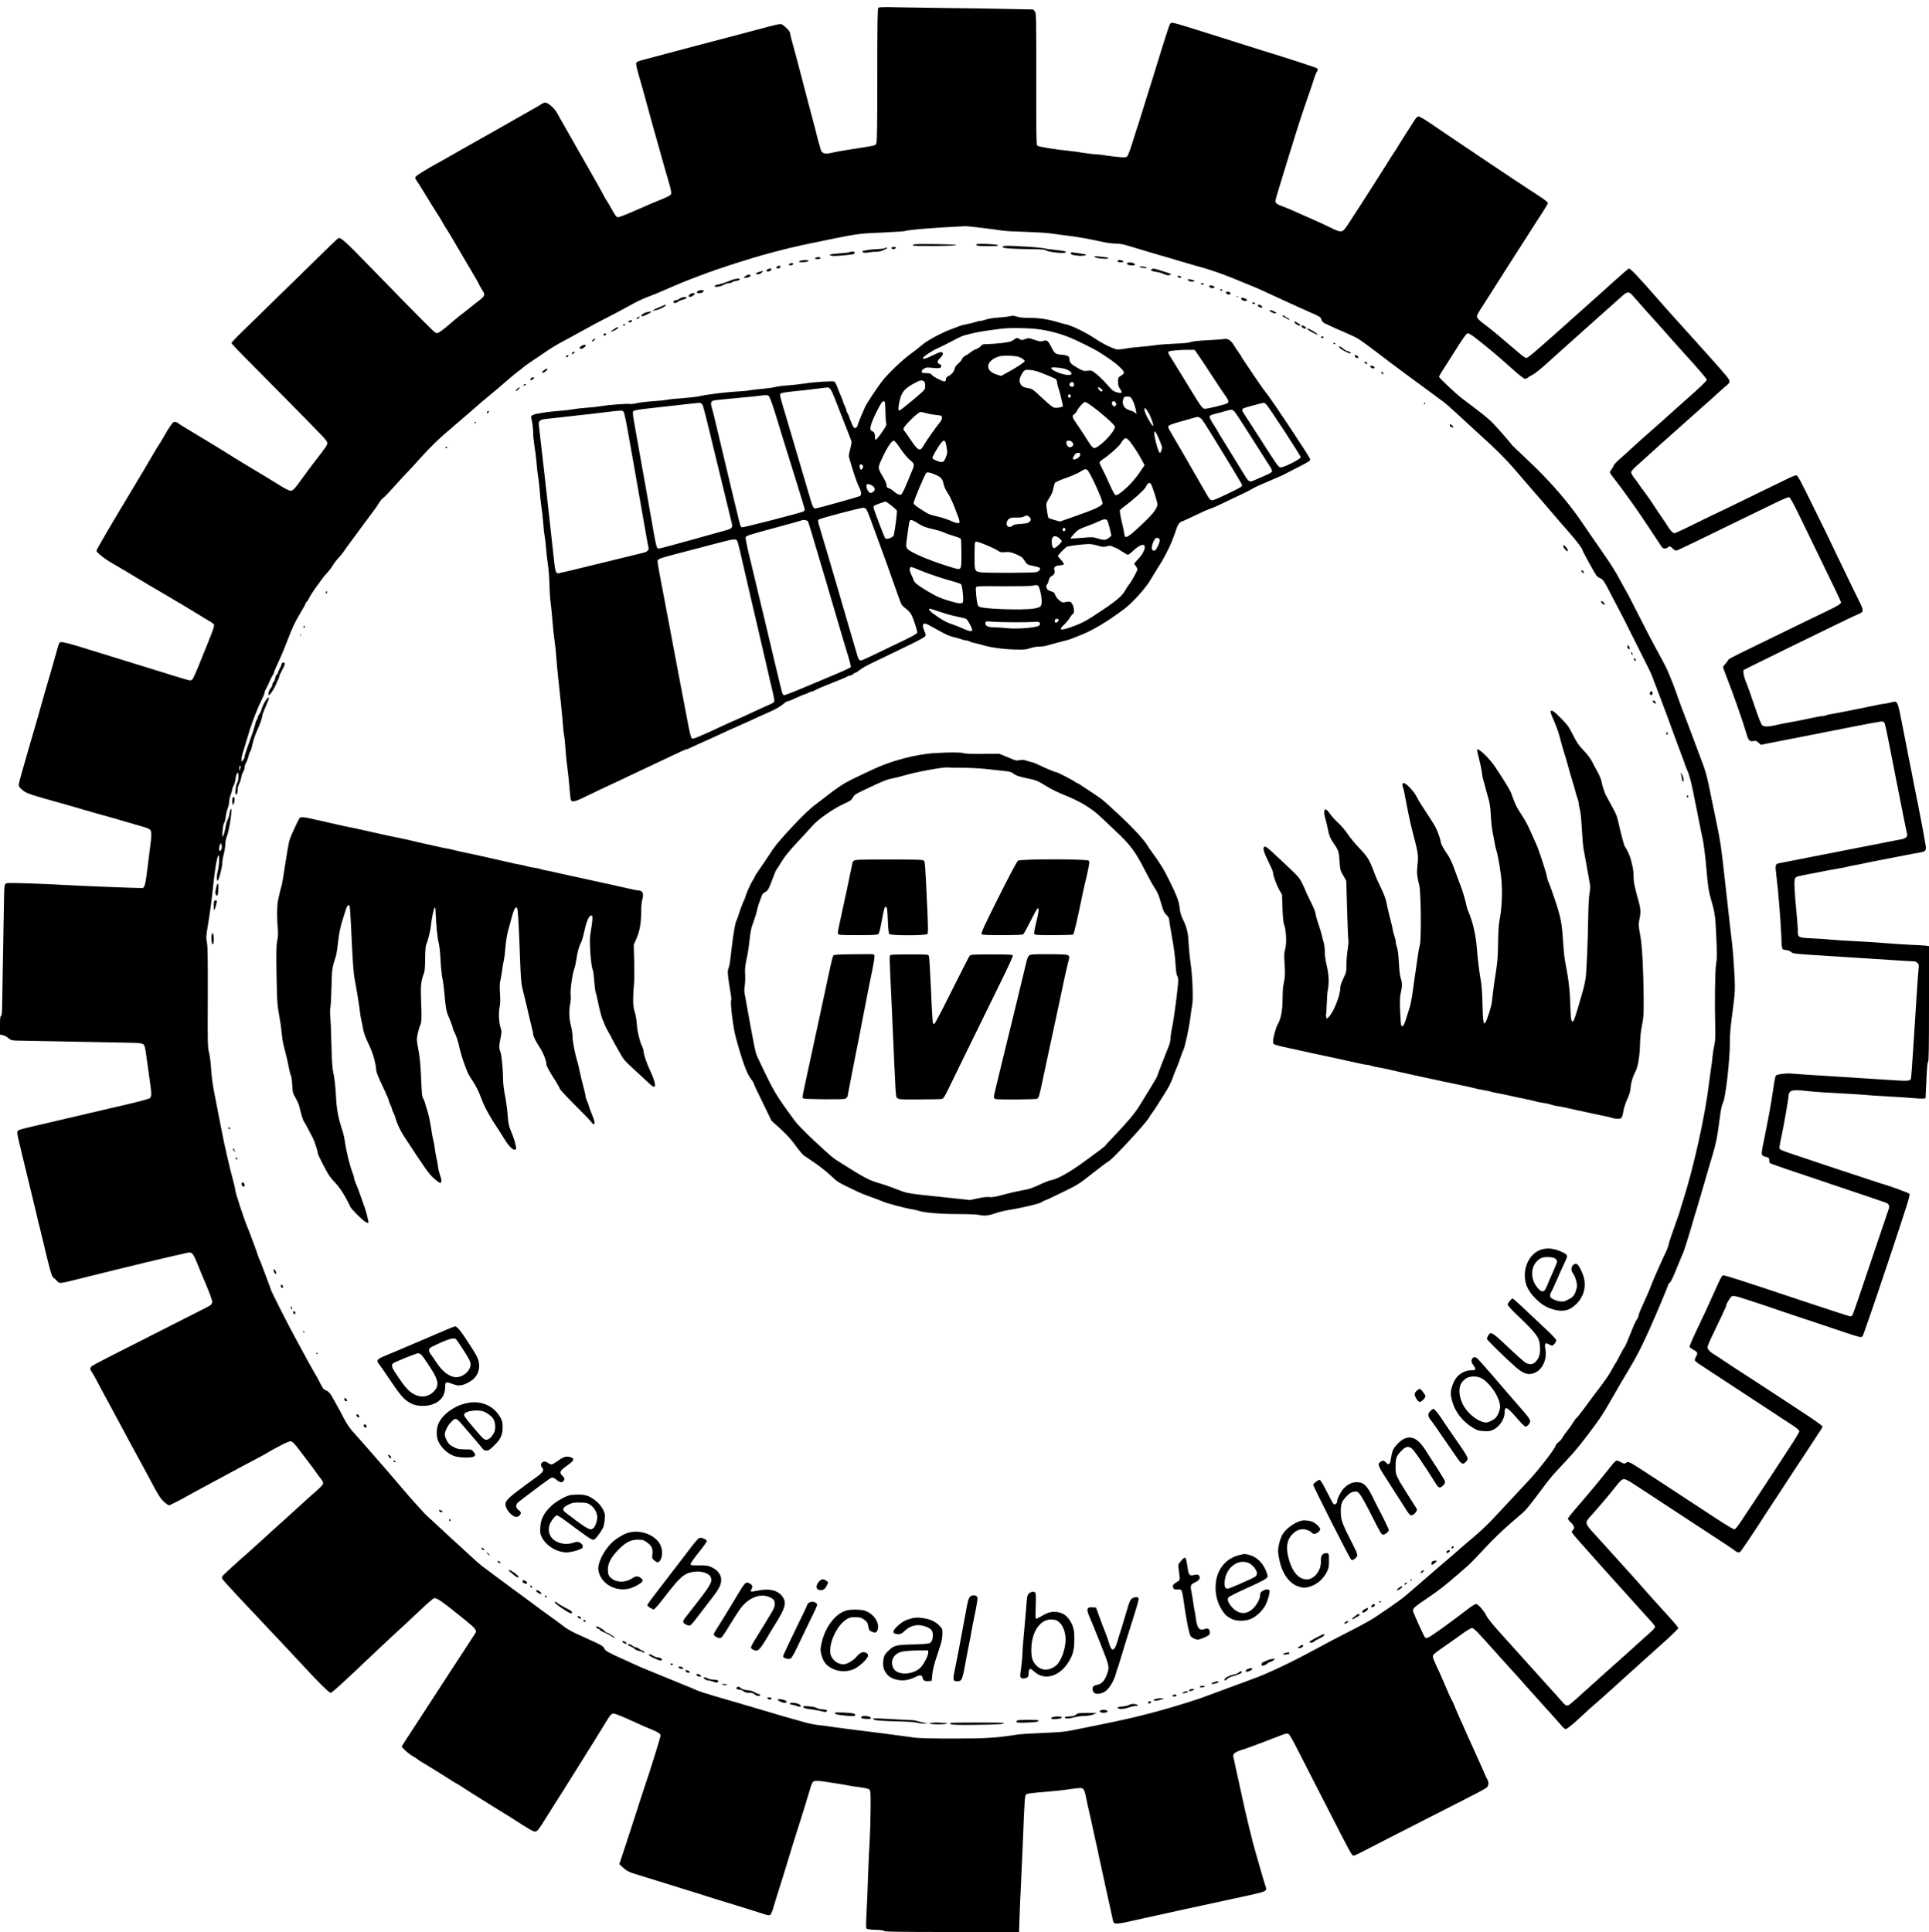 <?xml version="1.0" standalone="no"?>
<!DOCTYPE svg PUBLIC "-//W3C//DTD SVG 20010904//EN"
 "http://www.w3.org/TR/2001/REC-SVG-20010904/DTD/svg10.dtd">
<svg version="1.0" xmlns="http://www.w3.org/2000/svg"
 width="2500pt" height="2504pt" viewBox="0 0 2500 2504"
 preserveAspectRatio="xMidYMid meet">

<g transform="translate(0,2504) scale(0.1,-0.1)"
fill="#000000" stroke="none">
<path d="M11383 24939 c-10 -10 -13 -199 -13 -873 0 -671 -3 -867 -13 -886
-14 -28 -8 -26 -327 -75 -96 -15 -200 -33 -231 -41 -116 -29 -150 -16 -169 59
-5 23 -14 56 -20 72 -5 17 -16 57 -24 90 -7 33 -26 105 -41 160 -14 55 -35
132 -45 170 -10 39 -31 115 -45 170 -15 55 -54 204 -86 330 -33 127 -75 285
-94 351 -19 67 -35 132 -35 144 0 14 -20 41 -52 71 -46 43 -57 49 -88 46 -33
-4 -148 -33 -530 -136 -74 -19 -218 -57 -560 -147 -179 -47 -240 -63 -485
-129 -77 -20 -169 -44 -204 -54 -35 -9 -69 -24 -74 -32 -10 -16 6 -82 70 -299
14 -47 31 -107 38 -135 7 -27 29 -111 50 -185 20 -74 45 -164 55 -200 10 -36
30 -105 44 -155 14 -49 35 -121 45 -160 50 -180 86 -308 114 -400 16 -55 32
-117 34 -137 5 -33 2 -39 -28 -58 -19 -11 -65 -32 -104 -47 -38 -14 -176 -73
-305 -130 -156 -69 -242 -102 -257 -99 -14 4 -37 34 -69 93 -26 49 -60 107
-76 130 -15 23 -28 44 -28 47 0 4 -57 106 -126 229 -70 122 -201 353 -292 512
-90 160 -178 313 -194 342 -34 62 -115 133 -151 133 -13 0 -35 -8 -48 -18 -13
-10 -76 -47 -139 -81 -63 -35 -151 -85 -195 -111 -44 -26 -120 -69 -170 -97
-49 -28 -153 -86 -230 -130 -77 -44 -203 -115 -280 -158 -77 -43 -165 -93
-195 -111 -30 -18 -97 -55 -148 -83 -142 -78 -264 -154 -275 -172 -8 -13 -6
-24 9 -44 25 -36 124 -194 165 -265 18 -30 56 -91 84 -135 29 -44 61 -95 71
-113 41 -72 51 -89 86 -143 20 -31 76 -125 125 -210 49 -85 120 -206 158 -269
101 -170 113 -192 130 -229 9 -18 28 -50 41 -71 33 -49 27 -67 -39 -118 -28
-23 -87 -69 -131 -104 -43 -35 -101 -81 -130 -102 -28 -22 -97 -79 -153 -128
-57 -48 -114 -90 -128 -94 -22 -5 -36 3 -93 59 -99 96 -477 480 -809 823 -300
309 -360 362 -387 347 -17 -9 -81 -71 -681 -659 -231 -226 -484 -473 -562
-549 -79 -76 -143 -144 -143 -151 0 -8 118 -132 263 -276 279 -280 809 -818
916 -931 42 -44 64 -75 64 -91 0 -23 -26 -60 -173 -250 -36 -46 -103 -137
-150 -202 -105 -146 -122 -164 -156 -164 -15 0 -64 24 -113 54 -84 53 -290
178 -481 292 -52 31 -111 67 -130 79 -112 72 -401 248 -565 346 -77 45 -149
90 -160 100 -19 17 -37 23 -62 20 -14 -1 -73 -87 -127 -185 -21 -38 -52 -88
-68 -113 -17 -24 -47 -74 -68 -111 -32 -58 -181 -308 -295 -497 -249 -412
-445 -748 -445 -763 0 -21 110 -109 201 -160 94 -54 262 -153 309 -183 49 -31
325 -194 362 -214 37 -20 400 -237 468 -280 19 -13 67 -41 106 -64 40 -22 74
-47 77 -55 7 -17 -10 -68 -76 -231 -25 -60 -59 -146 -77 -190 -73 -185 -114
-277 -128 -292 -9 -9 -26 -13 -41 -10 -23 4 -341 101 -561 171 -41 13 -102 31
-135 41 -33 10 -114 35 -180 56 -119 37 -168 52 -548 169 -113 35 -212 60
-230 58 -30 -3 -32 -5 -58 -103 -15 -55 -53 -188 -84 -295 -73 -247 -89 -303
-121 -420 -35 -125 -38 -136 -140 -485 -116 -400 -145 -504 -150 -540 -4 -26
3 -36 43 -71 57 -49 86 -58 588 -198 66 -18 161 -46 210 -61 50 -15 122 -36
160 -46 106 -28 312 -87 380 -108 33 -10 112 -33 175 -51 158 -44 160 -46 160
-123 0 -34 -7 -109 -16 -167 -8 -58 -21 -161 -29 -230 -28 -240 -40 -290 -73
-290 -92 0 -892 32 -1007 40 -82 6 -285 15 -450 20 -263 9 -301 8 -314 -5 -12
-12 -16 -44 -18 -143 -7 -434 -24 -1420 -26 -1486 -1 -53 -6 -81 -15 -84 -9
-3 -12 -36 -12 -122 l0 -119 36 -7 c20 -4 52 -20 71 -37 29 -25 44 -31 91 -33
70 -2 1103 -22 1415 -27 255 -4 251 -3 268 -76 5 -22 18 -110 29 -193 11 -84
27 -198 35 -253 20 -135 19 -178 -2 -197 -16 -13 -202 -61 -433 -113 -36 -8
-110 -25 -165 -38 -55 -14 -145 -35 -200 -47 -55 -13 -183 -43 -285 -67 -102
-24 -264 -62 -360 -84 -240 -56 -262 -62 -273 -81 -8 -12 -1 -55 26 -165 20
-81 55 -224 77 -318 23 -93 59 -242 80 -330 22 -88 51 -209 65 -270 13 -60 31
-135 40 -165 8 -30 29 -116 46 -190 77 -326 109 -445 126 -455 9 -5 31 -25 49
-44 38 -40 28 -41 284 23 602 151 1261 309 1418 341 51 10 68 -12 129 -165 14
-36 31 -78 38 -95 91 -209 145 -349 145 -377 0 -14 -8 -31 -17 -40 -21 -17 -7
-9 -598 -308 -720 -364 -929 -471 -947 -488 -23 -20 -23 -43 1 -73 10 -13 44
-74 76 -134 31 -61 85 -161 119 -223 75 -139 81 -149 199 -369 52 -98 107
-200 122 -228 15 -27 40 -72 55 -100 14 -27 54 -99 87 -160 33 -60 84 -155
113 -210 89 -171 127 -229 174 -267 24 -21 50 -38 57 -38 10 0 209 102 234
120 6 4 51 29 100 55 136 73 456 245 585 315 63 34 167 89 230 122 63 33 131
71 150 83 19 13 47 29 62 36 15 8 63 33 108 57 44 23 91 42 103 42 26 0 51
-25 118 -115 25 -33 76 -100 114 -150 38 -49 85 -113 105 -141 19 -28 48 -67
64 -87 20 -26 27 -44 22 -60 -3 -13 -45 -56 -93 -97 -48 -41 -151 -133 -228
-205 -77 -71 -176 -161 -220 -200 -44 -38 -154 -137 -243 -220 -90 -82 -183
-166 -205 -185 -56 -46 -265 -236 -299 -271 -20 -21 -25 -34 -20 -48 4 -10
104 -122 222 -247 118 -125 251 -266 295 -313 44 -47 154 -165 246 -261 91
-96 219 -233 285 -305 182 -199 340 -355 358 -355 19 0 134 104 541 491 149
141 298 280 332 310 34 30 148 136 253 236 105 101 202 186 216 189 34 9 102
-39 412 -290 118 -95 144 -128 126 -158 -4 -7 -45 -70 -91 -140 -202 -310
-254 -390 -328 -503 -43 -66 -92 -142 -110 -170 -97 -149 -193 -297 -287 -440
-58 -88 -113 -175 -124 -192 l-18 -33 43 -44 c24 -24 72 -61 107 -81 36 -21
67 -42 70 -46 2 -4 30 -22 62 -40 31 -18 86 -51 122 -74 36 -23 85 -54 110
-69 25 -15 72 -44 105 -66 33 -22 69 -44 80 -49 11 -5 43 -24 70 -42 28 -19
89 -58 135 -87 47 -29 150 -94 230 -144 80 -50 168 -104 195 -121 28 -16 73
-44 100 -62 239 -154 278 -176 303 -173 27 3 45 27 142 183 71 114 108 174
202 320 58 91 111 176 173 276 28 45 73 117 100 160 28 44 62 98 76 122 14 23
61 98 104 167 43 69 92 148 108 175 70 116 78 125 112 125 20 0 112 -37 236
-94 112 -51 215 -97 229 -101 14 -4 51 -21 83 -36 47 -25 57 -34 57 -55 0 -22
-135 -456 -215 -689 -13 -38 -63 -191 -110 -340 -48 -148 -114 -352 -148 -453
l-61 -183 48 -44 c54 -48 80 -60 206 -98 47 -14 171 -52 275 -85 105 -33 267
-83 360 -112 94 -28 202 -62 240 -75 39 -13 147 -47 240 -75 142 -43 342 -105
530 -165 25 -8 46 -10 56 -4 10 5 26 41 38 81 12 40 30 100 40 133 11 33 38
121 61 195 23 74 45 146 50 160 5 14 23 72 40 130 31 106 85 280 165 530 23
74 49 158 58 185 8 28 27 91 42 140 47 159 54 174 82 181 14 4 62 2 107 -4
100 -14 312 -48 346 -56 14 -4 74 -13 134 -20 72 -10 114 -20 125 -31 14 -14
16 -48 14 -268 -1 -139 -7 -319 -12 -402 -6 -82 -15 -287 -21 -455 -5 -168
-14 -386 -20 -484 -7 -124 -7 -183 1 -192 6 -8 47 -13 116 -16 74 -2 108 -7
111 -15 3 -10 187 -13 876 -13 l873 0 7 213 c4 116 11 284 16 372 5 88 16 336
25 550 23 587 26 633 43 647 16 14 61 19 292 38 80 6 206 20 281 32 104 15
142 17 158 9 20 -11 34 -49 47 -122 3 -18 14 -70 24 -114 25 -104 54 -235 80
-360 12 -55 28 -127 36 -160 7 -33 29 -134 48 -225 19 -91 53 -248 76 -350 22
-102 50 -225 61 -275 11 -50 22 -100 24 -112 11 -51 40 -48 405 37 47 11 148
33 225 49 77 17 210 46 295 65 153 34 420 92 655 142 333 71 385 85 399 106 8
13 7 26 -2 50 -7 18 -33 105 -58 193 -25 88 -56 196 -69 240 -46 155 -123 472
-190 785 -13 58 -33 150 -45 205 -12 55 -28 129 -36 165 -8 36 -17 77 -20 92
-9 41 23 63 156 103 25 8 128 46 230 85 102 39 212 82 245 94 39 15 67 21 81
16 14 -6 53 -72 124 -212 56 -111 143 -282 193 -378 49 -96 129 -251 177 -345
333 -652 329 -645 356 -645 7 0 41 15 76 33 35 19 216 112 403 207 353 179
763 389 945 482 58 30 143 74 190 98 47 24 95 52 108 63 27 25 29 71 3 113
-10 17 -22 41 -26 54 -4 13 -68 156 -141 318 -74 162 -134 296 -134 298 0 1
-18 41 -39 87 -22 47 -54 120 -71 163 -17 43 -35 83 -39 89 -11 13 -83 175
-126 280 -18 44 -54 122 -79 174 -25 52 -46 105 -46 118 0 29 6 34 170 149 74
51 176 123 225 159 50 36 99 65 111 65 23 0 72 -50 249 -249 61 -68 166 -185
234 -260 69 -75 175 -193 235 -262 61 -69 173 -193 248 -276 75 -82 158 -175
184 -206 28 -35 54 -57 66 -57 19 0 110 77 258 216 30 29 74 68 98 88 24 20
127 111 229 203 272 247 518 468 707 637 91 82 166 156 166 164 0 14 -34 54
-290 335 -74 82 -157 175 -185 208 -27 32 -112 127 -189 211 -76 84 -170 189
-210 233 -39 43 -126 139 -193 213 -150 163 -150 163 -60 261 82 90 251 289
305 360 67 87 93 111 122 111 15 0 64 -25 115 -59 50 -32 191 -125 315 -206
124 -81 268 -175 320 -210 52 -34 174 -114 270 -177 96 -63 229 -150 295 -193
66 -44 126 -85 133 -92 15 -14 41 -17 57 -5 9 6 226 329 281 418 10 17 37 58
58 90 72 107 248 377 327 499 43 66 92 140 109 165 17 25 72 108 122 185 50
77 108 165 129 197 22 31 39 62 39 70 0 7 -93 75 -207 150 -280 185 -681 447
-958 626 -71 47 -141 93 -155 103 -14 10 -45 30 -70 45 -65 39 -100 74 -100
102 0 14 25 77 56 141 30 64 84 176 120 250 35 73 64 138 64 144 0 25 57 120
77 128 15 6 48 0 105 -17 73 -21 563 -185 643 -214 17 -6 152 -51 300 -100
149 -49 343 -114 433 -145 167 -56 187 -61 210 -47 7 5 150 419 318 922 270
809 303 915 290 928 -13 13 -276 109 -361 131 -28 8 -996 328 -1060 352 -16 5
-77 26 -135 45 -57 19 -110 40 -118 47 -16 13 -14 29 18 177 30 139 90 484 90
520 0 17 9 39 20 50 25 25 76 26 280 4 80 -8 244 -19 365 -24 121 -6 265 -15
320 -20 55 -6 186 -14 290 -20 105 -5 246 -14 315 -20 69 -7 139 -10 155 -8
l30 3 11 234 c7 161 14 236 22 239 9 3 12 193 12 752 l0 748 -47 6 c-27 3
-115 8 -198 11 -82 4 -220 13 -305 20 -85 8 -258 19 -385 25 -126 6 -275 15
-330 21 -55 6 -169 14 -253 17 -179 9 -182 10 -182 101 0 31 -7 126 -15 211
-31 318 -36 441 -20 466 15 23 17 24 205 60 47 9 128 25 180 35 52 10 136 26
186 34 51 8 103 19 115 23 13 5 47 12 74 16 28 4 77 14 110 21 33 8 121 26
195 40 74 14 216 41 315 61 99 20 204 40 234 44 66 11 81 23 81 65 0 28 -87
491 -150 795 -10 52 -26 133 -35 180 -9 47 -23 117 -31 155 -8 39 -27 140 -44
225 -16 85 -37 189 -45 230 -8 41 -24 120 -35 175 -13 61 -27 107 -38 118 -17
17 -22 17 -77 2 -33 -8 -68 -15 -80 -15 -11 0 -60 -9 -110 -20 -49 -10 -139
-29 -200 -41 -60 -12 -148 -29 -195 -39 -47 -10 -118 -23 -159 -30 -40 -6 -82
-15 -92 -20 -10 -6 -30 -10 -45 -10 -14 0 -65 -9 -113 -19 -110 -24 -234 -49
-336 -67 -44 -7 -107 -20 -140 -28 -103 -26 -170 -28 -195 -8 -15 12 -46 91
-104 262 -45 135 -95 274 -111 310 -15 36 -28 83 -29 105 l-1 40 140 70 c77
39 257 127 400 197 143 70 375 183 515 251 266 130 366 178 437 208 71 30 71
42 4 176 -32 65 -81 165 -109 223 -27 58 -98 203 -156 323 -58 120 -106 220
-106 222 0 2 -94 195 -210 429 -178 363 -212 426 -230 426 -12 0 -63 -20 -113
-45 -405 -198 -718 -350 -802 -390 -187 -89 -370 -177 -508 -246 -76 -38 -146
-69 -156 -69 -21 0 -59 40 -91 95 -13 22 -32 51 -43 65 -10 14 -51 75 -91 135
-83 128 -135 201 -185 267 -20 25 -44 59 -53 75 -10 15 -36 51 -58 78 -22 28
-40 60 -40 72 0 15 27 46 82 95 44 40 136 123 203 183 66 61 157 141 201 180
43 38 144 128 224 200 80 72 183 164 230 205 47 40 128 113 180 161 52 48 107
97 122 108 45 36 44 54 -9 119 -26 33 -120 140 -208 238 -88 98 -221 245 -295
328 -74 83 -173 192 -220 244 -47 52 -110 123 -140 158 -264 303 -378 424
-400 424 -5 0 -89 -73 -188 -162 -99 -90 -248 -224 -332 -298 -83 -74 -231
-206 -328 -293 -378 -337 -461 -407 -481 -407 -11 0 -53 28 -92 63 -40 34 -93
79 -118 100 -25 21 -57 48 -71 60 -67 60 -213 179 -278 226 -41 31 -75 64 -78
77 -7 27 -4 33 100 193 45 69 100 155 122 191 114 180 182 288 296 465 36 55
109 170 163 255 54 85 129 202 167 259 37 57 68 110 68 118 0 14 -36 42 -136
107 -32 21 -169 111 -304 200 -217 144 -342 228 -824 553 -66 45 -181 122
-254 172 -75 52 -142 91 -156 91 -18 0 -32 -14 -62 -62 -22 -35 -66 -104 -99
-154 -33 -51 -72 -114 -88 -140 -15 -27 -38 -63 -50 -81 -32 -47 -55 -83 -152
-238 -48 -77 -107 -169 -130 -205 -23 -36 -59 -92 -80 -125 -39 -61 -109 -171
-239 -370 -90 -139 -89 -139 -253 -60 -65 31 -174 82 -243 112 -69 30 -163 71
-210 93 -47 21 -112 48 -145 60 -79 28 -105 46 -105 71 0 20 21 92 105 364 19
61 55 178 80 260 120 389 148 475 259 795 26 74 53 156 60 181 8 26 22 61 32
78 16 27 16 33 4 45 -12 11 -431 147 -710 231 -25 7 -144 45 -265 84 -121 38
-292 92 -380 120 -88 27 -234 73 -325 102 -91 29 -178 53 -195 53 -30 1 -30 1
-77 -144 -26 -80 -68 -212 -93 -295 -107 -347 -127 -412 -140 -450 -14 -42
-73 -234 -107 -345 -11 -36 -28 -90 -39 -120 -10 -30 -39 -122 -65 -205 -25
-82 -54 -158 -63 -169 -14 -16 -26 -18 -106 -12 -49 4 -126 13 -170 21 -44 8
-103 14 -131 15 -28 0 -103 9 -165 19 -63 11 -147 22 -186 26 -156 14 -395 53
-410 67 -12 12 -14 139 -13 865 0 830 0 850 -19 875 l-20 25 -338 7 c-186 4
-520 9 -743 11 -223 3 -520 7 -660 10 -197 5 -258 3 -267 -6z m1357 -2854
c107 -14 224 -29 260 -35 36 -5 168 -12 295 -15 126 -4 273 -13 325 -21 52 -7
133 -18 180 -24 122 -14 272 -39 370 -60 170 -38 236 -48 295 -47 38 0 91 -9
145 -25 136 -42 447 -134 550 -163 52 -15 136 -40 185 -55 50 -15 119 -35 155
-45 185 -50 331 -100 535 -184 241 -99 313 -129 343 -144 15 -8 47 -23 72 -34
74 -34 301 -138 355 -163 28 -13 108 -49 179 -80 120 -52 130 -58 141 -90 7
-20 23 -40 36 -47 81 -39 221 -103 225 -103 3 0 35 -14 72 -31 37 -18 86 -40
109 -50 23 -10 103 -64 178 -121 75 -57 151 -114 170 -128 18 -14 66 -50 106
-81 79 -60 270 -201 464 -343 66 -48 135 -99 154 -114 19 -15 54 -41 78 -58
24 -17 128 -110 231 -206 103 -96 212 -196 242 -223 153 -134 333 -313 428
-425 59 -69 181 -210 272 -315 91 -104 204 -235 250 -290 47 -55 132 -154 191
-220 105 -120 179 -218 179 -238 0 -11 149 -283 179 -326 9 -13 31 -29 50 -35
34 -11 61 -53 145 -221 14 -27 48 -91 75 -142 28 -50 123 -237 211 -415 89
-178 176 -350 192 -383 17 -32 41 -86 54 -120 12 -33 38 -103 59 -155 20 -52
54 -142 75 -200 21 -58 51 -136 66 -175 14 -38 46 -124 69 -190 24 -66 68
-186 99 -267 31 -80 56 -149 56 -153 0 -4 14 -38 30 -76 28 -62 56 -175 95
-379 8 -41 23 -120 35 -175 12 -55 28 -136 36 -179 8 -44 18 -96 24 -115 17
-65 41 -253 56 -426 17 -203 28 -281 49 -355 60 -208 65 -241 76 -470 13 -295
13 -322 -1 -414 -13 -84 -18 -470 -11 -781 4 -152 2 -204 -11 -260 -9 -38 -19
-104 -23 -145 -3 -41 -12 -113 -20 -160 -7 -47 -21 -146 -30 -220 -48 -394
-194 -1054 -326 -1470 -27 -85 -49 -158 -49 -162 0 -4 -30 -90 -66 -190 -37
-101 -71 -203 -76 -228 -4 -25 -21 -72 -37 -105 -51 -106 -163 -358 -186 -420
-28 -75 -81 -196 -127 -295 -20 -41 -39 -91 -42 -110 -3 -19 -15 -43 -25 -55
-10 -11 -46 -92 -80 -180 -35 -88 -69 -167 -77 -176 -13 -15 -40 -63 -86 -154
-11 -22 -28 -51 -38 -65 -9 -14 -33 -55 -52 -92 -20 -36 -75 -119 -124 -183
-99 -130 -102 -134 -228 -305 -48 -66 -92 -120 -96 -120 -5 0 -22 -24 -39 -52
-17 -29 -52 -78 -76 -108 -25 -30 -54 -71 -64 -91 -11 -20 -36 -48 -55 -63
-20 -15 -36 -35 -36 -44 0 -27 -213 -305 -331 -432 -57 -62 -167 -180 -244
-262 -77 -82 -185 -198 -240 -257 -55 -60 -163 -162 -240 -227 -77 -64 -163
-138 -191 -163 -27 -25 -108 -95 -180 -156 -71 -60 -186 -159 -255 -220 -251
-218 -302 -261 -373 -310 -40 -27 -83 -58 -96 -68 -14 -10 -43 -29 -65 -44
-22 -14 -76 -51 -120 -81 -44 -30 -174 -103 -290 -162 -237 -121 -303 -156
-495 -260 -299 -162 -589 -300 -780 -371 -107 -40 -240 -89 -295 -109 -55 -21
-163 -61 -240 -89 -77 -29 -158 -58 -180 -66 -420 -138 -765 -230 -1155 -310
-91 -18 -264 -54 -385 -79 -210 -43 -232 -45 -485 -56 -146 -6 -292 -15 -325
-20 -290 -45 -406 -52 -830 -53 -259 0 -451 4 -500 11 -178 25 -654 87 -875
113 -52 6 -133 17 -180 24 -47 8 -132 19 -188 25 -57 6 -143 23 -190 37 -48
13 -127 36 -177 50 -49 13 -133 37 -185 53 -52 16 -174 52 -270 80 -96 28
-212 62 -258 76 -46 14 -169 49 -272 79 -104 30 -213 65 -242 79 -29 14 -98
43 -153 64 -55 22 -183 75 -285 117 -102 42 -201 82 -220 90 -19 7 -87 36
-150 65 -63 29 -146 66 -184 84 -152 68 -191 91 -204 119 -18 36 -26 41 -252
143 -190 85 -226 105 -333 190 -29 22 -86 64 -127 92 -41 29 -104 75 -140 102
-36 27 -114 86 -175 130 -167 122 -240 176 -391 289 -77 57 -155 116 -174 130
-19 14 -96 82 -170 151 -74 69 -157 145 -185 169 -27 25 -112 104 -188 175
-77 72 -145 134 -152 139 -15 8 -227 243 -332 367 -105 126 -341 397 -481 556
-68 76 -147 166 -176 199 -28 33 -75 105 -103 160 -28 55 -60 116 -72 135 -11
19 -32 57 -47 85 -49 92 -75 124 -110 135 -28 10 -40 24 -72 88 -21 43 -45 89
-54 102 -28 45 -155 274 -184 330 -15 30 -58 110 -95 177 -73 129 -309 597
-309 610 0 4 -9 30 -20 58 -10 27 -31 82 -45 120 -51 139 -79 210 -86 220 -3
6 -12 28 -18 50 -7 22 -19 56 -26 75 -8 19 -30 80 -50 135 -20 55 -47 125 -60
155 -42 100 -149 424 -156 475 -3 28 -16 86 -29 130 -41 150 -108 438 -145
630 -15 77 -36 185 -47 240 -22 110 -43 220 -59 305 -17 93 -29 190 -35 295
-3 55 -14 136 -24 180 -19 75 -20 118 -17 720 1 492 -1 656 -11 710 -12 65
-11 83 12 220 28 166 52 346 71 535 20 192 45 341 61 364 13 19 14 13 14 -54
0 -41 -7 -100 -15 -130 -16 -59 -19 -108 -8 -135 9 -24 63 168 63 225 0 25 9
79 20 120 11 41 20 99 20 128 0 29 7 69 16 90 36 86 82 392 55 367 -6 -6 -14
-33 -17 -60 -4 -28 -15 -63 -24 -80 -10 -16 -23 -63 -29 -104 -6 -40 -18 -85
-27 -100 -14 -24 -15 -21 -10 56 3 47 12 93 20 105 8 13 18 50 22 83 3 33 15
82 25 108 11 26 19 65 19 87 0 22 9 62 20 90 11 28 20 59 20 68 0 10 8 33 18
52 11 19 22 59 25 89 4 30 13 62 22 70 13 14 15 9 15 -44 -1 -36 -6 -68 -15
-79 -16 -21 -30 -118 -21 -143 11 -27 26 3 26 52 0 22 9 57 20 77 11 21 23 57
26 80 4 24 15 57 25 74 11 17 19 44 19 59 0 15 8 42 19 59 10 17 24 53 30 81
7 27 17 56 23 63 6 7 14 29 19 50 17 81 42 160 69 219 34 71 70 175 70 199 0
8 14 48 31 87 16 40 34 81 39 92 16 38 19 55 11 55 -21 0 -80 -103 -95 -164
-4 -16 -16 -41 -27 -54 -10 -14 -19 -31 -19 -39 0 -7 -6 -24 -14 -36 -8 -12
-17 -38 -20 -57 -4 -19 -17 -64 -30 -100 -13 -36 -29 -81 -35 -100 -7 -19 -26
-72 -42 -117 -16 -46 -29 -91 -29 -102 0 -10 -9 -29 -20 -42 l-19 -24 -1 37
c0 20 9 60 19 90 10 29 33 103 50 163 53 186 119 363 186 501 25 50 45 100 45
110 0 11 6 28 14 39 7 11 28 54 46 95 18 41 39 82 46 91 8 8 14 21 14 28 0 7
12 38 26 69 65 141 87 192 135 315 83 214 107 266 180 388 38 63 69 120 69
126 0 6 7 16 15 23 8 7 24 31 34 54 10 22 43 74 72 114 30 40 69 94 87 120 17
26 52 67 76 92 23 25 56 68 71 95 16 28 47 68 68 90 22 22 50 56 63 75 13 19
37 53 53 75 17 22 38 51 48 65 10 14 46 63 81 110 35 47 82 111 105 143 23 32
67 90 97 130 31 40 68 93 83 120 15 26 39 55 53 63 14 9 82 80 152 158 69 78
144 159 167 181 22 22 91 97 153 167 125 139 246 259 364 358 99 84 340 292
399 344 25 23 76 66 113 96 67 54 194 162 311 264 33 28 76 63 95 76 19 13 44
32 54 43 11 11 69 53 130 94 61 40 129 86 151 102 69 49 171 111 245 149 39
20 153 83 253 138 100 56 238 130 307 164 69 34 184 96 257 136 146 81 215
114 313 149 36 13 133 53 215 90 533 236 1243 463 1830 585 661 136 624 131
938 145 158 8 296 16 305 19 62 19 363 44 797 65 17 0 118 -10 225 -24z m8397
-852 c11 -10 49 -52 84 -93 35 -41 129 -147 209 -235 80 -88 172 -192 205
-230 33 -38 112 -126 175 -196 200 -219 310 -347 310 -362 0 -14 -96 -106
-280 -267 -47 -41 -132 -118 -190 -170 -58 -53 -177 -159 -264 -235 -88 -77
-196 -174 -240 -215 -45 -42 -113 -104 -153 -138 -40 -35 -75 -73 -79 -85 -4
-12 -18 -36 -31 -54 -28 -36 -29 -32 41 -122 28 -36 71 -93 96 -127 25 -34 84
-116 132 -182 48 -66 150 -216 227 -333 77 -118 147 -224 156 -236 18 -26 51
-29 79 -8 27 20 31 19 66 -15 24 -23 37 -29 53 -24 12 4 121 55 242 114 121
59 360 175 530 258 171 82 390 189 487 236 113 56 185 85 196 82 12 -4 53 -76
115 -204 53 -108 200 -410 326 -671 127 -260 231 -479 231 -486 0 -22 -35 -44
-206 -126 -186 -89 -342 -165 -719 -349 -137 -67 -314 -153 -392 -191 -79 -38
-143 -73 -143 -79 0 -5 -16 -27 -35 -49 -19 -21 -35 -43 -35 -47 0 -5 25 -72
55 -149 70 -176 208 -571 242 -690 32 -113 44 -128 96 -120 34 6 43 3 68 -21
l29 -27 317 62 c175 34 361 71 413 81 384 77 763 150 805 155 39 6 54 4 64 -8
13 -16 23 -63 136 -642 114 -579 145 -736 156 -782 10 -37 9 -46 -6 -63 -9
-10 -29 -21 -44 -24 -26 -5 -677 -133 -1256 -246 -165 -33 -317 -62 -337 -66
-62 -10 -64 -18 -45 -172 23 -183 55 -572 62 -757 8 -200 5 -191 60 -198 28
-3 55 -13 69 -26 20 -19 43 -22 247 -36 123 -8 397 -25 609 -39 556 -36 712
-46 738 -46 12 0 31 -9 43 -21 17 -17 20 -28 15 -67 -6 -46 -31 -415 -61 -897
-23 -368 -34 -522 -41 -539 -11 -27 -47 -29 -292 -12 -130 9 -453 29 -717 46
-264 16 -507 32 -540 36 -64 6 -182 -9 -198 -25 -6 -6 -16 -47 -23 -93 -53
-348 -56 -367 -151 -836 -19 -95 -14 -113 34 -123 44 -9 53 -17 53 -48 0 -16
6 -33 13 -39 6 -5 345 -121 752 -257 407 -136 748 -252 757 -257 29 -14 39
-43 27 -75 -6 -15 -112 -329 -236 -697 -123 -369 -229 -676 -235 -683 -6 -7
-20 -13 -31 -13 -11 0 -297 93 -636 206 -781 261 -977 324 -1005 324 -20 0
-35 -28 -121 -222 -54 -123 -149 -328 -211 -456 -62 -128 -110 -240 -107 -248
3 -8 22 -23 42 -34 62 -31 69 -46 43 -90 -12 -21 -19 -45 -17 -52 3 -7 27 -27
53 -45 43 -29 373 -245 637 -418 308 -202 508 -333 583 -382 54 -36 82 -61 82
-74 0 -10 -57 -105 -127 -211 -69 -106 -169 -258 -221 -338 -106 -162 -263
-401 -391 -592 -64 -98 -89 -128 -106 -128 -11 0 -119 64 -238 143 -119 78
-303 199 -409 268 -106 69 -265 173 -353 231 -393 257 -364 241 -405 216 -17
-11 -27 -9 -60 10 -21 12 -47 22 -57 22 -11 0 -43 -31 -78 -77 -101 -129 -292
-360 -427 -515 -70 -80 -128 -153 -128 -161 0 -7 18 -30 40 -51 42 -39 51 -74
25 -96 -8 -7 -15 -18 -15 -26 0 -7 44 -62 98 -122 53 -60 187 -210 296 -333
110 -123 245 -273 301 -334 55 -60 136 -150 180 -200 44 -49 108 -120 142
-157 35 -36 63 -74 63 -83 0 -9 -21 -35 -47 -58 -26 -23 -77 -69 -113 -102
-109 -100 -324 -292 -480 -430 -80 -71 -213 -191 -294 -265 -81 -74 -160 -143
-176 -153 -36 -23 -51 -16 -110 55 -25 29 -117 132 -205 228 -88 97 -232 257
-320 355 -88 99 -219 245 -292 325 -72 81 -138 163 -146 183 -26 60 -109 157
-135 157 -13 0 -52 -21 -85 -47 -291 -222 -498 -371 -539 -387 -20 -7 -31 -7
-39 1 -15 15 -150 313 -156 344 -6 31 22 56 197 174 137 93 209 149 349 270
57 49 125 108 151 130 26 22 80 76 121 120 231 249 338 353 579 557 65 54 110
109 263 315 61 83 130 171 152 195 22 23 104 112 183 197 124 133 207 237 382
476 51 69 98 142 166 260 181 314 166 288 253 433 109 183 168 299 268 522
100 224 243 565 243 579 0 4 8 15 18 24 21 19 40 59 112 237 28 69 57 139 65
155 14 33 75 226 125 400 17 61 37 128 45 150 7 22 32 105 55 185 77 267 132
454 155 530 42 136 65 252 89 446 18 141 30 201 46 232 35 66 90 554 90 798 0
108 6 170 44 460 22 175 24 207 16 375 -10 197 -24 378 -40 499 -5 41 -16 138
-25 215 -8 77 -24 219 -35 315 -11 96 -29 256 -40 355 -29 268 -46 382 -85
570 -20 94 -49 238 -66 320 -72 356 -73 363 -169 615 -28 74 -75 200 -105 280
-30 80 -75 199 -100 265 -26 66 -55 145 -65 175 -37 113 -122 327 -155 395
-19 39 -73 140 -120 225 -47 85 -139 261 -204 390 -123 244 -198 388 -211 405
-4 6 -29 51 -55 100 -67 127 -130 227 -255 405 -60 85 -170 246 -246 358 -182
268 -423 545 -707 811 -113 106 -207 196 -209 201 -4 12 -163 194 -237 272
-56 60 -136 123 -403 324 -77 58 -298 266 -298 281 0 5 17 36 38 69 21 32 101
157 176 277 115 181 142 217 161 217 14 0 63 -32 126 -82 227 -183 232 -187
477 -405 65 -58 124 -103 135 -103 11 0 29 7 38 16 10 9 39 26 63 38 25 11
102 73 173 137 120 109 207 187 754 675 118 105 230 205 249 222 40 36 69 40
97 15z m-18026 -6164 c-10 -23 -10 -23 -10 7 -1 17 2 34 7 38 11 12 14 -18 3
-45z m-240 -1032 c-6 -15 -15 -27 -21 -27 -14 0 -13 56 2 83 l11 22 9 -26 c5
-16 5 -37 -1 -52z"/>
<path d="M11848 21873 c-10 -2 -18 -9 -18 -14 0 -6 110 -8 283 -7 184 2 280 6
277 13 -5 10 -506 17 -542 8z"/>
<path d="M12657 21874 c-18 -18 17 -24 146 -24 113 0 139 3 129 13 -14 13
-263 23 -275 11z"/>
<path d="M13022 21853 c-20 -3 -32 -9 -29 -16 5 -15 136 -24 367 -26 142 -1
180 -4 198 -17 26 -18 198 -40 238 -30 47 12 9 24 -117 37 -63 6 -117 13 -121
15 -12 8 -189 26 -288 29 -52 2 -122 6 -155 8 -33 2 -75 2 -93 0z"/>
<path d="M11555 21830 c-8 -13 20 -24 40 -16 8 3 15 10 15 16 0 13 -47 13 -55
0z"/>
<path d="M11466 21823 c-4 -4 -33 -8 -64 -10 -106 -4 -211 -18 -222 -29 -17
-17 31 -26 82 -15 24 5 66 9 93 8 34 0 66 7 98 22 26 13 47 25 47 27 0 7 -26
4 -34 -3z"/>
<path d="M11004 21770 c-11 -4 -71 -11 -133 -15 -115 -8 -148 -19 -86 -31 37
-7 265 14 285 26 7 4 9 13 6 19 -8 13 -42 13 -72 1z"/>
<path d="M13880 21755 c0 -16 16 -21 95 -29 57 -7 125 6 90 17 -16 5 -164 27
-181 27 -2 0 -4 -7 -4 -15z"/>
<path d="M14187 21709 c16 -16 139 -30 168 -19 18 6 17 8 -10 13 -16 3 -61 9
-100 12 -57 6 -68 4 -58 -6z"/>
<path d="M10575 21700 c-18 -7 -19 -8 -2 -15 9 -4 29 -4 44 0 21 5 24 8 12 16
-17 10 -27 10 -54 -1z"/>
<path d="M10385 21663 c-50 -12 -37 -24 24 -21 40 2 66 8 69 16 4 12 -50 15
-93 5z"/>
<path d="M14487 21664 c-13 -13 5 -24 39 -24 38 0 46 15 12 24 -30 8 -43 7
-51 0z"/>
<path d="M14612 21633 c-10 -4 -10 -8 -1 -19 13 -16 99 -19 99 -4 0 21 -66 36
-98 23z"/>
<path d="M10230 21620 c-12 -8 -12 -10 3 -16 20 -7 47 1 47 16 0 12 -30 13
-50 0z"/>
<path d="M10078 21589 c-27 -15 -21 -31 10 -27 15 2 27 9 27 17 0 19 -16 23
-37 10z"/>
<path d="M14770 21582 c0 -9 80 -23 89 -15 8 6 -4 11 -46 18 -26 4 -43 3 -43
-3z"/>
<path d="M9944 21546 c-19 -14 -19 -15 0 -22 20 -8 47 5 54 24 5 17 -30 15
-54 -2z"/>
<path d="M14927 21551 c-29 -11 -1 -27 61 -35 29 -4 73 -16 96 -28 30 -14 52
-19 71 -14 16 4 24 11 19 15 -8 8 -216 72 -225 70 -2 0 -12 -4 -22 -8z"/>
<path d="M9865 21523 c-11 -2 -33 -9 -49 -15 -28 -11 -28 -12 -7 -20 24 -8 49
1 71 26 7 9 11 15 9 15 -2 -1 -13 -3 -24 -6z"/>
<path d="M9659 21460 l-24 -19 28 -1 c34 0 70 17 62 31 -10 15 -41 10 -66 -11z"/>
<path d="M15266 21463 c-3 -3 -3 -10 0 -14 7 -12 44 -12 44 0 0 10 -36 21 -44
14z"/>
<path d="M9505 21418 c-16 -6 -50 -18 -75 -28 -47 -19 -111 -38 -144 -42 -11
-2 -21 -9 -24 -16 -6 -20 80 -7 121 18 18 11 46 20 63 20 16 0 35 5 42 12 6 6
30 14 53 17 49 7 67 32 22 30 -15 -1 -41 -6 -58 -11z"/>
<path d="M15400 21405 c13 -16 80 -21 80 -6 0 8 -47 21 -77 21 -13 0 -13 -3
-3 -15z"/>
<path d="M15565 21360 c3 -5 13 -10 21 -10 8 0 14 5 14 10 0 6 -9 10 -21 10
-11 0 -17 -4 -14 -10z"/>
<path d="M15670 21330 c0 -14 37 -31 54 -24 20 8 20 20 0 28 -24 9 -54 7 -54
-4z"/>
<path d="M15815 21280 c3 -5 10 -10 16 -10 5 0 9 5 9 10 0 6 -7 10 -16 10 -8
0 -12 -4 -9 -10z"/>
<path d="M9048 21269 c-28 -16 -21 -29 15 -29 31 0 57 14 57 32 0 11 -52 9
-72 -3z"/>
<path d="M15890 21246 c0 -19 39 -31 53 -17 9 9 8 14 -3 21 -22 14 -50 12 -50
-4z"/>
<path d="M8936 21221 c-11 -13 -14 -21 -7 -26 16 -9 45 2 66 25 18 19 17 20
-12 20 -17 0 -37 -8 -47 -19z"/>
<path d="M16028 21193 c7 -3 16 -2 19 1 4 3 -2 6 -13 5 -11 0 -14 -3 -6 -6z"/>
<path d="M8811 21170 c-13 -11 -33 -20 -46 -20 -12 0 -28 -6 -34 -14 -19 -23
26 -32 50 -10 10 9 40 22 66 29 26 7 49 17 51 23 6 20 -61 13 -87 -8z"/>
<path d="M16090 21160 c11 -21 70 -29 70 -10 0 13 -34 30 -60 30 -18 0 -19 -3
-10 -20z"/>
<path d="M16230 21110 c0 -5 9 -10 21 -10 11 0 17 5 14 10 -3 6 -13 10 -21 10
-8 0 -14 -4 -14 -10z"/>
<path d="M8585 21075 c-16 -7 -49 -21 -73 -31 -46 -19 -71 -41 -31 -28 13 4
31 8 40 9 22 2 109 48 109 57 0 11 -10 9 -45 -7z"/>
<path d="M16300 21080 c0 -13 48 -36 56 -27 4 4 1 13 -6 22 -14 17 -50 20 -50
5z"/>
<path d="M16469 21000 c20 -18 71 -28 71 -15 0 8 -59 35 -77 35 -16 -1 -15 -3
6 -20z"/>
<path d="M8351 20982 c-37 -18 -52 -42 -27 -42 13 0 102 43 115 55 12 13 -58
3 -88 -13z"/>
<path d="M13080 20940 c-19 -5 -82 -12 -140 -16 -59 -3 -129 -15 -160 -25 -30
-11 -66 -19 -80 -19 -14 -1 -43 -8 -65 -16 -22 -8 -66 -19 -98 -24 -32 -5 -82
-18 -110 -29 -29 -11 -81 -31 -117 -45 -114 -43 -300 -144 -351 -190 -28 -25
-98 -80 -157 -123 -114 -83 -298 -260 -373 -358 -61 -79 -199 -288 -215 -325
-3 -8 -14 -33 -24 -55 -32 -70 -67 -159 -76 -190 -6 -18 -17 -31 -29 -33 -16
-2 -26 10 -47 60 -14 35 -30 74 -34 88 -3 14 -13 34 -20 45 -8 11 -14 26 -14
35 0 9 -9 33 -20 55 -11 22 -20 43 -20 48 0 5 -11 35 -24 66 -14 31 -37 88
-51 126 -15 39 -33 73 -39 78 -17 11 -245 -2 -381 -23 -66 -10 -167 -21 -225
-25 -58 -3 -130 -13 -162 -21 -31 -8 -107 -18 -170 -24 -62 -5 -136 -14 -164
-19 -29 -6 -105 -13 -170 -16 -132 -7 -384 -38 -484 -61 -36 -8 -132 -19 -215
-25 -82 -5 -169 -14 -193 -20 -24 -5 -108 -14 -187 -19 -80 -5 -177 -17 -215
-26 -39 -9 -77 -13 -85 -10 -21 8 -285 -12 -380 -29 -44 -7 -127 -17 -185 -20
-58 -4 -136 -13 -175 -20 -38 -7 -117 -16 -175 -20 -58 -4 -159 -15 -225 -26
-124 -19 -151 -33 -140 -70 13 -38 25 -138 25 -198 0 -35 9 -116 19 -180 11
-64 22 -161 26 -216 4 -55 13 -132 20 -171 7 -39 16 -120 20 -180 4 -60 13
-147 20 -194 8 -47 19 -146 25 -220 5 -74 14 -152 19 -173 5 -21 12 -82 16
-135 4 -53 15 -158 26 -232 10 -74 19 -187 19 -250 1 -63 7 -167 15 -230 8
-63 19 -176 25 -250 5 -74 17 -182 25 -240 9 -58 20 -159 24 -225 5 -66 16
-187 25 -270 31 -276 55 -519 61 -608 3 -49 10 -108 15 -132 5 -24 14 -108 19
-187 5 -79 16 -190 25 -248 8 -58 20 -170 26 -248 6 -79 14 -150 17 -158 13
-33 51 -27 165 29 62 30 153 74 202 97 128 59 307 144 541 255 55 26 132 62
170 80 39 18 115 54 170 80 55 26 132 63 172 81 40 19 77 34 83 34 7 0 24 6
38 14 15 8 65 31 112 52 47 20 117 51 155 69 64 30 121 56 260 120 28 13 84
38 125 55 41 18 113 50 160 72 82 39 114 53 218 99 91 40 147 73 185 106 20
18 43 33 51 33 12 0 69 23 172 71 22 10 45 19 50 19 5 0 27 9 49 20 22 11 45
20 52 20 8 0 24 6 36 14 23 16 121 56 347 146 30 12 60 25 65 30 6 4 24 11 42
14 17 4 37 14 44 22 6 8 17 14 24 14 7 0 32 16 54 35 23 19 90 57 149 86 59
28 166 80 237 114 72 35 200 97 285 138 85 41 163 84 174 95 18 21 18 22 -3
71 -11 27 -21 59 -21 71 0 29 28 36 64 16 26 -15 131 -72 194 -106 64 -33 107
-50 149 -59 26 -5 66 -16 88 -25 22 -8 50 -15 63 -16 13 0 35 -6 50 -14 15 -8
46 -17 67 -21 22 -4 67 -15 100 -25 97 -31 260 -53 413 -58 124 -3 150 -1 202
17 34 12 85 21 118 21 31 0 73 5 92 11 51 15 208 58 260 70 25 6 59 16 75 24
17 7 66 27 110 44 148 56 343 172 565 338 107 80 284 277 346 387 26 45 71
118 100 163 56 84 138 241 172 328 35 91 60 160 67 185 8 26 43 70 57 70 4 0
50 20 100 44 161 77 242 113 282 126 22 7 64 25 95 40 31 15 95 46 144 69 222
105 264 125 297 146 19 12 69 36 110 54 41 18 118 50 170 73 52 22 104 45 115
50 10 6 89 46 174 90 172 88 181 93 181 118 0 20 -515 796 -566 852 -18 21
-85 115 -149 210 -63 95 -128 192 -145 216 -16 23 -30 46 -31 50 0 4 -16 27
-34 52 -19 25 -48 69 -65 98 -38 63 -78 87 -129 78 -20 -4 -118 -11 -219 -16
-117 -6 -192 -15 -210 -23 -18 -10 -85 -16 -202 -21 -96 -4 -213 -13 -260 -20
-47 -8 -132 -17 -190 -21 -58 -4 -139 -13 -180 -21 -41 -8 -91 -14 -111 -14
-44 0 -192 70 -296 141 -110 75 -302 169 -377 185 -17 3 -58 14 -91 24 -138
42 -253 60 -373 60 -77 0 -136 5 -168 15 -54 16 -55 16 -104 5z m363 -165
c140 -16 314 -63 442 -118 96 -41 294 -140 344 -171 156 -99 220 -144 278
-199 74 -71 76 -84 18 -118 -33 -20 -35 -24 -35 -77 0 -44 6 -64 27 -94 34
-51 23 -62 -45 -42 -46 14 -60 25 -124 100 -40 47 -102 107 -137 135 -63 49
-66 50 -117 44 -47 -6 -57 -4 -125 34 -88 50 -109 72 -109 116 0 39 -23 51
-115 59 -68 6 -79 15 -125 107 -39 76 -51 85 -100 70 -34 -10 -48 -8 -114 15
-74 25 -76 25 -121 9 -41 -16 -46 -16 -69 -1 -34 21 -41 20 -81 -10 -29 -22
-53 -28 -152 -40 -65 -7 -148 -14 -185 -14 -59 0 -69 -3 -86 -25 -11 -14 -39
-32 -62 -40 -23 -8 -57 -28 -74 -43 -18 -15 -46 -34 -63 -41 -18 -7 -36 -25
-44 -43 -6 -16 -29 -43 -50 -60 -24 -20 -41 -43 -45 -62 -7 -39 -40 -79 -81
-100 -18 -9 -33 -24 -33 -34 -1 -45 -15 -47 -94 -8 -42 21 -83 47 -91 59 -11
16 -25 20 -72 21 -50 1 -58 4 -58 20 0 12 13 28 32 39 28 16 41 17 110 9 81
-10 113 -3 113 24 0 8 -11 20 -25 26 -34 15 -31 38 10 78 19 19 35 42 35 52 0
36 -32 32 -126 -15 -93 -47 -140 -59 -132 -35 7 19 124 96 187 123 32 13 106
50 167 82 142 76 148 79 262 107 86 22 163 35 392 65 106 14 336 12 473 -4z
m2091 -343 c28 -40 110 -163 181 -273 72 -110 147 -223 168 -251 41 -57 46
-83 20 -96 -37 -19 -262 -73 -289 -70 -34 4 -42 14 -254 363 -84 138 -168 273
-186 302 -37 56 -40 68 -22 79 16 10 167 22 257 20 l75 -1 50 -73z m-2333 -17
c42 -15 79 -41 79 -56 0 -12 -108 -84 -210 -139 l-94 -52 -58 17 c-161 49
-144 182 32 236 46 14 205 10 251 -6z m624 -164 c72 -32 84 -71 22 -71 -73 0
-214 56 -225 89 -6 19 149 5 203 -18z m-305 -53 c166 -68 170 -70 175 -92 2
-12 6 -32 9 -46 2 -14 11 -45 20 -70 14 -43 50 -194 51 -215 0 -5 -24 -13 -54
-18 -50 -7 -58 -5 -95 20 -22 16 -86 72 -142 125 -82 79 -108 98 -140 103 -80
13 -108 28 -123 68 -12 33 -12 42 4 84 10 26 29 58 41 70 22 22 29 23 91 17
44 -4 101 -20 163 -46z m-1549 -98 c15 -8 19 -21 19 -59 0 -46 -2 -49 -62
-103 -108 -95 -260 -218 -270 -218 -18 0 -19 29 -3 105 28 135 65 180 209 255
64 33 77 35 107 20z m1947 -39 c4 -29 -15 -43 -40 -30 -21 11 -23 30 -6 47 19
19 43 10 46 -17z m-3160 -58 c12 -10 50 -95 87 -193 37 -96 93 -240 125 -320
32 -80 61 -155 65 -167 3 -12 -4 -58 -16 -103 -18 -67 -21 -89 -12 -118 48
-170 100 -322 124 -369 31 -58 37 -104 17 -121 -14 -10 -556 -162 -581 -162
-23 0 -34 20 -61 110 -13 47 -84 285 -156 530 -72 245 -142 481 -155 525 -13
44 -36 121 -51 170 -15 50 -29 104 -32 122 -4 30 -2 32 34 42 22 5 93 15 159
21 66 6 185 19 265 30 80 10 150 18 156 19 7 0 21 -7 32 -16z m3513 -2 c18
-15 21 -22 13 -31 -9 -9 -17 -6 -33 11 -37 40 -22 54 20 20z m-394 -87 c7 -18
-17 -38 -31 -24 -11 11 -1 40 14 40 6 0 13 -7 17 -16z m-3913 -7 c10 -8 41
-88 78 -207 70 -228 93 -303 118 -385 10 -33 75 -241 144 -462 69 -222 126
-409 126 -417 0 -9 -8 -19 -17 -25 -35 -18 -782 -211 -796 -205 -20 7 -21 10
-56 157 -16 67 -41 169 -55 227 -14 58 -52 218 -85 355 -134 569 -181 763
-196 812 -21 70 -11 89 52 97 27 3 149 15 273 27 124 11 252 24 285 28 90 13
110 12 129 -2z m4706 -39 c23 -38 46 -107 54 -161 5 -36 4 -37 -12 -19 -9 11
-38 25 -65 32 -80 21 -114 83 -87 154 8 22 16 26 50 26 35 0 43 -4 60 -32z
m-3203 -40 c4 -7 8 -62 8 -123 1 -60 5 -125 9 -143 7 -28 3 -40 -30 -90 -57
-85 -95 -132 -105 -132 -5 0 -9 15 -9 34 0 48 -9 66 -36 77 -42 15 -27 83 56
250 65 132 87 158 107 127z m2994 -9 c9 -17 8 -25 -5 -37 -12 -13 -18 -13 -30
-2 -16 13 -21 42 -9 53 13 13 32 7 44 -14z m-293 -55 c139 -104 282 -234 282
-255 0 -47 -124 -192 -217 -253 -64 -42 -66 -41 -173 131 -28 45 -75 116 -105
158 -59 82 -66 108 -35 125 11 6 29 27 39 48 26 49 85 112 105 112 9 0 56 -30
104 -66z m-5075 44 c19 -15 18 -10 217 -833 55 -228 160 -658 172 -708 16 -63
6 -78 -68 -98 -158 -45 -294 -82 -444 -124 -91 -24 -222 -61 -292 -80 -70 -19
-134 -35 -143 -35 -23 0 -31 28 -66 225 -17 99 -53 304 -80 455 -27 151 -58
325 -69 385 -11 61 -33 184 -49 275 -16 91 -40 223 -52 293 -17 94 -20 133
-13 145 9 13 45 21 170 35 87 10 272 30 409 46 306 35 288 34 308 19z m7315
-6 c40 -40 453 -673 450 -689 -5 -25 -224 -135 -262 -131 -27 3 -48 33 -240
334 -116 181 -221 344 -233 361 -26 35 -29 58 -10 70 12 8 241 70 265 72 6 1
20 -7 30 -17z m-1525 -108 c31 -52 71 -164 62 -172 -7 -7 -26 20 -70 98 -64
114 -56 184 8 74z m1114 14 c11 -13 40 -54 65 -93 25 -38 65 -101 90 -140 37
-58 148 -232 311 -488 16 -25 25 -50 22 -60 -4 -9 -39 -29 -78 -46 -40 -16
-97 -41 -127 -55 -83 -39 -94 -36 -137 35 -21 34 -50 80 -64 103 -14 22 -59
95 -99 161 -40 66 -99 162 -131 213 -33 50 -59 95 -59 98 0 3 -27 47 -60 98
-38 59 -58 99 -54 110 3 8 25 20 48 26 61 15 158 41 186 50 43 14 66 11 87
-12z m-7915 -5 c9 -11 37 -145 72 -348 32 -181 67 -379 78 -440 10 -60 30
-171 43 -245 13 -74 35 -200 49 -280 14 -80 37 -210 51 -290 14 -80 27 -151
30 -158 9 -24 -15 -51 -53 -62 -20 -6 -122 -31 -227 -56 -104 -25 -344 -84
-532 -130 -188 -46 -348 -84 -355 -84 -40 1 -42 9 -73 305 -24 225 -174 1566
-181 1610 -8 60 9 75 92 85 38 4 200 22 359 40 160 17 355 40 435 50 189 23
194 23 212 3z m3926 -19 c30 -9 87 -19 126 -23 67 -6 71 -7 74 -32 2 -16 -6
-37 -21 -55 -50 -60 -187 -254 -214 -303 -50 -90 -72 -80 -179 81 -36 54 -69
100 -74 103 -6 4 -10 16 -10 29 0 31 188 216 220 216 12 0 47 -7 78 -16z
m3567 -78 c11 -12 67 -98 124 -191 57 -94 114 -186 126 -205 31 -48 247 -406
264 -437 12 -22 11 -27 -5 -43 -19 -18 -308 -156 -356 -170 -35 -11 -49 1 -90
73 -267 466 -401 698 -445 770 -29 48 -53 94 -53 101 0 24 23 34 175 76 83 23
161 46 175 50 33 11 61 3 85 -24z m-557 -250 c23 -52 42 -103 42 -114 0 -27
-17 -72 -28 -72 -17 0 -72 192 -72 253 0 47 15 30 58 -67z m-375 -38 c49 -63
108 -153 152 -235 l39 -72 -69 -101 c-67 -99 -171 -207 -257 -267 -30 -20 -43
-24 -56 -17 -9 6 -42 69 -73 140 -31 71 -73 159 -93 196 -20 37 -36 74 -36 82
0 9 17 26 38 40 73 46 210 166 233 203 52 87 72 92 122 31z m-2972 -94 c37
-55 88 -117 113 -138 69 -56 72 -65 38 -144 -16 -37 -51 -120 -77 -185 -27
-65 -56 -122 -65 -127 -19 -10 -62 9 -100 45 -14 14 -40 30 -58 36 -26 9 -32
16 -32 41 0 16 -17 59 -40 96 -76 129 -75 125 -25 236 64 144 132 248 158 244
13 -2 44 -38 88 -104z m597 23 c12 -73 11 -80 -10 -135 -20 -49 -27 -57 -51
-60 -29 -4 -110 29 -122 48 -4 7 16 51 45 98 97 160 118 168 138 49z m1624 66
c25 -23 22 -51 -7 -65 -21 -9 -28 -8 -45 7 -19 18 -27 55 -13 68 12 12 46 7
65 -10z m106 -170 c-2 -19 -14 -32 -41 -46 -52 -27 -68 -11 -37 37 17 28 28
36 51 36 27 0 30 -3 27 -27z m-2814 -139 c8 -20 -12 -56 -27 -51 -7 2 -13 18
-15 35 -3 26 0 32 16 32 11 0 23 -7 26 -16z m2906 -54 c30 -16 204 -394 198
-432 -5 -38 -83 -74 -412 -189 l-138 -48 -71 19 c-39 11 -74 23 -79 28 -8 8
-27 132 -28 178 0 12 18 49 40 82 28 42 44 79 51 121 6 33 16 67 22 75 7 8 68
35 137 59 69 24 152 60 185 80 67 41 69 41 95 27z m-1959 -66 c67 -30 85 -53
100 -125 6 -29 29 -76 53 -112 36 -53 81 -158 143 -330 7 -21 11 -43 8 -48
-11 -17 -49 -9 -114 21 -36 17 -111 42 -168 55 -117 28 -117 28 -230 102 -54
34 -83 60 -83 71 0 28 139 361 163 390 14 17 51 10 128 -24z m2786 -116 c17
-29 83 -235 83 -263 0 -60 -69 -143 -278 -333 -113 -102 -145 -114 -150 -57
-1 17 -16 89 -34 161 -17 73 -28 139 -25 147 3 9 32 35 64 58 105 77 253 210
269 242 22 43 34 57 50 57 7 0 16 -6 21 -12z m-3610 -24 c34 -21 40 -54 13
-76 -30 -24 -45 -23 -69 8 -20 26 -28 74 -14 87 8 9 40 0 70 -19z m244 -255
c35 -28 68 -58 72 -66 7 -12 -16 -205 -39 -319 -5 -28 -92 -60 -111 -41 -11
11 -140 348 -150 393 -3 12 1 26 8 30 16 11 129 52 145 53 6 1 40 -22 75 -50z
m-328 -44 c8 -8 29 -54 47 -102 18 -48 45 -122 60 -163 114 -309 221 -604 276
-765 36 -104 71 -199 79 -211 7 -11 33 -36 58 -55 25 -18 54 -50 65 -69 31
-56 86 -225 79 -243 -3 -9 -75 -49 -159 -90 -443 -215 -555 -267 -569 -267
-19 0 -34 16 -42 45 -3 11 -46 160 -97 330 -109 370 -179 609 -190 650 -8 32
-151 514 -202 683 -29 94 -30 104 -16 119 15 14 522 148 575 152 12 0 28 -6
36 -14z m2117 -105 c25 -25 25 -42 -1 -66 -15 -14 -42 -19 -109 -24 -66 -4
-93 -10 -108 -23 -44 -40 -95 -3 -72 52 18 44 44 55 125 53 46 -1 78 3 95 13
34 19 46 19 70 -5z m1007 -41 c7 -7 22 -54 35 -107 l22 -94 -27 -24 c-42 -36
-69 -38 -146 -14 -67 20 -76 21 -211 9 -77 -6 -143 -10 -145 -7 -3 3 19 30 47
61 48 52 63 60 163 97 61 22 133 51 160 65 56 27 85 31 102 14z m-3879 -12 c6
-7 31 -82 55 -167 25 -85 66 -225 92 -310 25 -85 57 -191 70 -235 26 -89 146
-494 175 -595 34 -117 101 -343 137 -459 19 -62 32 -119 30 -125 -5 -12 -71
-42 -337 -153 -58 -24 -125 -53 -150 -63 -197 -84 -362 -150 -375 -150 -8 0
-20 10 -25 23 -5 12 -42 157 -80 322 -62 262 -262 1103 -367 1537 -19 82 -33
155 -29 163 8 23 22 27 386 126 184 49 337 92 339 95 10 9 69 3 79 -9z m1432
-32 c56 -36 88 -49 180 -70 62 -14 130 -35 151 -45 20 -11 77 -31 125 -45 49
-14 92 -31 96 -38 4 -7 8 -94 8 -194 0 -221 4 -215 -121 -178 -287 86 -551
198 -584 249 -15 23 -15 36 5 173 27 196 26 193 52 193 11 0 51 -20 88 -45z
m1907 -71 c7 -18 -17 -38 -31 -24 -11 11 -1 40 14 40 6 0 13 -7 17 -16z m-78
-120 c17 -14 31 -31 31 -38 0 -15 -69 -81 -93 -89 -22 -8 -37 27 -37 87 0 70
43 88 99 40z m1285 0 c23 -9 20 -47 -9 -104 -14 -28 -27 -50 -29 -50 -3 0 -11
-3 -19 -6 -9 -3 -20 2 -26 14 -18 33 29 152 60 152 4 0 14 -3 23 -6z m-5454
-47 c5 -12 39 -152 75 -312 36 -159 70 -306 75 -325 5 -19 50 -213 100 -430
51 -217 105 -451 121 -520 16 -69 36 -155 44 -192 8 -37 26 -113 40 -169 14
-57 23 -110 20 -120 -3 -9 -22 -24 -43 -32 -36 -15 -249 -113 -400 -183 -41
-19 -75 -34 -77 -34 -2 0 -46 -19 -97 -43 -392 -182 -438 -201 -453 -186 -9 8
-26 73 -40 145 -14 71 -41 215 -61 319 -19 105 -55 294 -80 420 -24 127 -62
327 -84 445 -51 272 -73 387 -109 575 -76 398 -75 393 -62 409 15 18 59 32
381 115 129 34 318 83 420 110 195 51 212 52 230 8z m3225 -42 c60 -25 126
-57 146 -71 33 -22 44 -25 95 -20 51 5 70 2 139 -26 62 -26 84 -41 102 -68 43
-68 46 -70 122 -84 40 -8 78 -19 84 -25 16 -16 -3 -43 -39 -55 -35 -12 -659
-14 -726 -3 -78 13 -78 15 -78 211 0 95 3 176 7 179 12 13 39 6 148 -38z
m1441 -6 c60 -19 75 -20 116 -10 39 11 51 10 77 -3 16 -9 35 -16 40 -16 6 0
41 -20 78 -45 37 -25 73 -45 80 -45 8 0 38 22 66 49 80 75 140 100 151 63 11
-34 -23 -104 -79 -163 -30 -32 -55 -61 -55 -64 0 -4 9 -18 20 -32 11 -14 20
-33 20 -42 0 -21 -74 -156 -106 -194 -14 -16 -33 -46 -44 -66 -39 -77 -110
-140 -308 -272 -205 -138 -258 -166 -405 -218 -139 -49 -163 -38 -82 38 24 23
56 61 70 85 14 24 33 47 42 50 21 9 11 101 -16 136 -19 26 -29 27 -92 15 -33
-6 -41 -3 -76 29 -22 19 -44 50 -49 68 -7 25 -17 34 -44 41 -19 5 -43 16 -52
24 -20 17 -24 58 -8 68 6 3 15 26 21 51 9 33 19 49 40 59 31 16 44 45 34 75
-12 38 11 59 67 62 29 2 53 8 55 15 3 7 -14 32 -36 56 -23 24 -41 47 -41 51 0
11 92 106 115 119 20 11 195 33 286 36 26 0 78 -9 115 -20z m-2309 -318 c95
-41 319 -117 448 -150 44 -12 85 -27 91 -34 17 -18 36 -218 22 -234 -16 -19
-56 -16 -154 13 -132 38 -188 63 -322 143 -104 62 -162 110 -162 135 0 3 -11
29 -25 58 -31 64 -33 108 -5 108 10 0 59 -17 107 -39z m1543 -211 c20 -40 40
-133 40 -187 0 -74 -10 -84 -99 -100 -142 -25 -677 -6 -715 26 -17 15 -23 38
-35 151 -5 47 -6 92 -1 100 7 13 54 15 352 12 190 -1 359 2 378 7 46 12 71 9
80 -9z m-1277 -330 c64 -22 163 -50 219 -61 57 -12 111 -25 120 -30 18 -10 78
-120 78 -144 0 -24 -42 -18 -121 19 -41 19 -101 43 -135 54 -76 25 -108 42
-193 99 -100 68 -133 103 -98 103 8 0 66 -18 130 -40z m1537 -103 c0 -7 -5
-18 -12 -25 -18 -18 -38 -15 -38 6 0 10 3 22 7 25 11 12 43 7 43 -6z m-560
-32 c113 0 227 2 254 5 39 4 50 2 60 -13 9 -15 7 -22 -11 -36 -33 -27 -286
-47 -415 -32 -54 6 -128 11 -165 11 -74 0 -113 17 -113 49 0 29 9 31 99 23 47
-4 178 -7 291 -7z"/>
<path d="M16620 20945 c0 -3 10 -10 23 -15 12 -5 32 -17 45 -26 14 -10 22 -12
22 -5 0 6 -11 16 -24 21 -13 5 -27 14 -31 19 -6 11 -35 15 -35 6z"/>
<path d="M8264 20926 c-10 -8 -16 -17 -13 -20 3 -3 14 1 25 8 10 8 16 17 13
20 -3 3 -14 -1 -25 -8z"/>
<path d="M8150 20880 c-12 -8 -12 -10 2 -15 19 -7 38 1 38 16 0 12 -21 11 -40
-1z"/>
<path d="M16775 20870 c-7 -12 44 -50 68 -50 24 0 23 1 -25 34 -21 14 -40 21
-43 16z"/>
<path d="M8075 20830 c-3 -5 1 -10 9 -10 9 0 16 5 16 10 0 6 -4 10 -9 10 -6 0
-13 -4 -16 -10z"/>
<path d="M16870 20811 c0 -15 28 -33 46 -29 17 3 17 4 0 21 -18 18 -46 23 -46
8z"/>
<path d="M7951 20770 c-24 -17 -39 -30 -32 -30 19 0 91 40 91 50 0 16 -12 12
-59 -20z"/>
<path d="M16955 20764 c30 -23 116 -66 122 -61 7 8 -105 77 -125 77 -15 -1
-15 -2 3 -16z"/>
<path d="M7825 20709 c-10 -15 1 -23 20 -15 9 3 13 10 10 16 -8 13 -22 13 -30
-1z"/>
<path d="M17120 20670 c0 -5 9 -10 21 -10 11 0 17 5 14 10 -3 6 -13 10 -21 10
-8 0 -14 -4 -14 -10z"/>
<path d="M7684 20636 c-10 -8 -16 -17 -13 -20 3 -4 17 2 30 13 27 23 13 28
-17 7z"/>
<path d="M17280 20590 c0 -6 7 -10 15 -10 8 0 15 2 15 4 0 2 -7 6 -15 10 -8 3
-15 1 -15 -4z"/>
<path d="M7532 20554 c-29 -20 -28 -34 1 -34 22 0 57 27 57 43 0 13 -35 7 -58
-9z"/>
<path d="M17361 20533 c15 -23 137 -84 144 -73 6 10 -25 30 -47 30 -7 1 -29
14 -48 30 -39 34 -68 41 -49 13z"/>
<path d="M7415 20469 c-12 -19 5 -23 22 -6 16 16 16 17 1 17 -9 0 -20 -5 -23
-11z"/>
<path d="M7340 20425 c-10 -12 -10 -15 3 -15 8 0 17 7 21 15 3 8 2 15 -3 15
-5 0 -14 -7 -21 -15z"/>
<path d="M17560 20425 c0 -17 22 -29 41 -23 8 3 6 9 -5 21 -22 21 -36 22 -36
2z"/>
<path d="M17693 20333 c9 -9 19 -14 23 -11 10 10 -6 28 -24 28 -15 0 -15 -1 1
-17z"/>
<path d="M17760 20291 c0 -16 27 -31 44 -25 13 5 14 9 5 20 -13 15 -49 19 -49
5z"/>
<path d="M7043 20235 c-26 -22 -26 -24 -7 -25 11 0 31 11 44 25 32 34 2 35
-37 0z"/>
<path d="M17902 20209 c2 -7 10 -15 17 -17 8 -3 12 1 9 9 -2 7 -10 15 -17 17
-8 3 -12 -1 -9 -9z"/>
<path d="M6880 20135 c-7 -9 -10 -18 -7 -21 7 -8 47 14 47 26 0 15 -26 12 -40
-5z"/>
<path d="M6785 20050 c-8 -13 5 -13 25 0 13 8 13 10 -2 10 -9 0 -20 -4 -23
-10z"/>
<path d="M6700 19998 c-29 -32 -14 -37 18 -5 14 15 21 27 15 27 -7 0 -21 -10
-33 -22z"/>
<path d="M18455 19810 c3 -5 8 -10 11 -10 2 0 4 5 4 10 0 6 -5 10 -11 10 -5 0
-7 -4 -4 -10z"/>
<path d="M6310 19694 c0 -14 3 -14 15 -4 8 7 15 14 15 16 0 2 -7 4 -15 4 -8 0
-15 -7 -15 -16z"/>
<path d="M6150 19559 c0 -5 5 -7 10 -4 6 3 10 8 10 11 0 2 -4 4 -10 4 -5 0
-10 -5 -10 -11z"/>
<path d="M18790 19526 c0 -8 7 -17 16 -20 30 -11 37 -6 19 14 -21 23 -35 26
-35 6z"/>
<path d="M5775 19240 c-3 -5 -2 -10 4 -10 5 0 13 5 16 10 3 6 2 10 -4 10 -5 0
-13 -4 -16 -10z"/>
<path d="M20260 17964 c0 -12 12 -34 28 -49 23 -23 27 -25 30 -10 2 10 -10 31
-27 49 -28 28 -31 29 -31 10z"/>
<path d="M20496 17636 c6 -16 34 -30 34 -18 0 10 -22 32 -32 32 -4 0 -5 -6 -2
-14z"/>
<path d="M4226 17371 c-4 -7 -5 -15 -2 -18 9 -9 19 4 14 18 -4 11 -6 11 -12 0z"/>
<path d="M20750 17242 c0 -14 39 -46 47 -39 3 4 -2 16 -12 27 -19 21 -35 26
-35 12z"/>
<path d="M3935 16921 c-3 -5 -1 -12 5 -16 5 -3 10 1 10 9 0 18 -6 21 -15 7z"/>
<path d="M3892 16810 c0 -14 2 -19 5 -12 2 6 2 18 0 25 -3 6 -5 1 -5 -13z"/>
<path d="M21090 16662 c0 -11 7 -25 15 -32 12 -10 15 -9 15 8 0 11 -7 25 -15
32 -12 10 -15 9 -15 -8z"/>
<path d="M21140 16578 c0 -9 5 -20 10 -23 13 -8 13 5 0 25 -8 13 -10 13 -10
-2z"/>
<path d="M21176 16501 c-3 -5 1 -14 9 -21 12 -10 15 -10 15 3 0 19 -16 31 -24
18z"/>
<path d="M3668 16452 c-10 -2 -18 -10 -18 -17 0 -8 -11 -35 -25 -61 -14 -26
-25 -53 -25 -59 0 -7 -6 -15 -14 -18 -7 -3 -16 -23 -19 -45 -4 -22 -14 -45
-22 -52 -8 -7 -15 -22 -15 -34 0 -11 -11 -34 -25 -50 -23 -27 -35 -86 -17 -86
11 1 69 90 87 135 9 22 22 52 30 67 8 14 15 33 15 41 0 9 18 48 40 89 39 73
41 97 8 90z"/>
<path d="M21383 16064 c-8 -21 13 -42 28 -27 13 13 5 43 -11 43 -6 0 -13 -7
-17 -16z"/>
<path d="M21420 15951 c0 -11 29 -35 35 -29 10 9 -7 38 -21 38 -8 0 -14 -4
-14 -9z"/>
<path d="M20096 15821 c-5 -8 6 -40 49 -136 23 -54 54 -139 64 -180 22 -84 52
-192 65 -230 8 -22 24 -76 36 -120 27 -99 54 -195 75 -260 9 -27 22 -75 30
-105 7 -30 20 -73 29 -95 8 -22 15 -51 16 -65 0 -14 7 -53 16 -85 9 -35 19
-139 25 -249 5 -104 15 -223 23 -265 8 -42 24 -130 36 -196 11 -66 28 -159 37
-208 15 -77 15 -96 3 -165 -7 -43 -15 -165 -16 -277 -4 -317 -22 -733 -34
-820 -6 -44 -20 -109 -30 -145 -11 -36 -28 -96 -39 -135 -45 -161 -82 -275
-92 -281 -24 -15 -32 20 -36 158 -6 238 -20 365 -70 623 -8 44 -19 145 -24
225 -18 283 -28 332 -120 605 -41 121 -57 164 -74 202 -8 17 -15 39 -15 48 0
26 -61 222 -120 385 -7 19 -26 64 -43 100 -16 35 -45 101 -65 144 -19 44 -60
119 -90 166 -80 122 -95 152 -143 289 -18 50 -81 155 -216 357 -69 104 -211
240 -230 220 -3 -2 9 -58 26 -123 17 -65 33 -145 37 -178 3 -33 10 -73 16 -90
6 -16 16 -55 24 -85 7 -30 25 -95 40 -145 21 -69 29 -124 35 -235 4 -80 15
-179 24 -220 9 -41 20 -102 26 -135 5 -33 14 -73 20 -90 24 -71 61 -291 70
-420 11 -154 0 -361 -28 -495 -10 -50 -16 -148 -18 -290 -2 -159 -8 -247 -23
-340 -19 -116 -44 -298 -58 -430 -6 -57 -66 -244 -87 -268 -21 -26 -29 28 -34
243 -2 116 -11 244 -18 285 -23 123 -43 286 -55 440 -13 174 -55 352 -114 485
-8 17 -17 48 -21 70 -4 22 -17 76 -31 120 -22 77 -40 125 -99 280 -15 39 -30
81 -35 95 -13 41 -52 123 -70 150 -59 85 -91 141 -96 171 -14 77 -56 183 -100
251 -26 40 -72 111 -102 158 -30 47 -62 96 -71 110 -9 14 -30 51 -46 83 -31
60 -132 167 -159 167 -22 0 -27 -15 -15 -47 6 -15 17 -59 24 -98 38 -208 73
-375 105 -495 70 -265 75 -302 61 -420 -12 -98 -7 -147 23 -265 22 -85 28
-708 7 -775 -7 -25 -19 -88 -26 -140 -7 -52 -20 -140 -28 -195 -9 -55 -25
-170 -36 -255 -11 -85 -30 -182 -41 -215 -11 -33 -32 -100 -46 -148 -26 -85
-47 -114 -64 -88 -4 7 -10 90 -14 184 -5 138 -4 185 8 237 20 83 20 137 0 191
-10 28 -19 102 -24 199 -5 99 -14 171 -24 199 -9 24 -16 56 -16 71 0 15 -9 53
-20 85 -11 32 -20 67 -20 77 0 10 -9 51 -20 91 -23 87 -48 190 -64 273 -7 34
-37 113 -68 175 -31 63 -66 141 -78 174 -69 189 -94 230 -205 345 -50 52 -118
134 -149 181 -33 49 -88 113 -126 147 -37 34 -84 86 -105 117 -63 96 -95 55
-56 -73 11 -37 24 -94 30 -127 12 -73 32 -122 75 -184 62 -88 69 -109 77 -233
7 -112 9 -120 48 -185 l39 -69 11 -381 c6 -209 14 -388 17 -396 3 -9 -2 -60
-10 -115 -9 -55 -16 -143 -16 -195 0 -92 -2 -100 -40 -179 -29 -60 -40 -96
-40 -129 0 -87 -83 -298 -142 -361 l-31 -33 -8 23 c-5 13 -6 28 -3 33 3 5 7
67 9 137 2 70 8 150 13 177 19 90 14 212 -13 320 -16 62 -25 128 -25 176 0 41
-7 98 -15 126 -8 28 -20 71 -25 95 -5 24 -25 89 -44 146 -20 57 -36 116 -36
132 0 15 -29 86 -65 158 -36 71 -65 134 -65 138 0 5 -19 46 -42 92 -45 88 -38
80 -312 337 -150 141 -172 157 -186 134 -15 -23 4 -76 81 -233 22 -43 39 -88
39 -100 0 -36 44 -156 81 -221 l34 -60 6 -175 c5 -127 11 -187 23 -220 26 -69
33 -242 12 -312 -14 -49 -15 -78 -7 -195 8 -132 6 -164 -17 -278 -6 -28 -10
-109 -10 -180 1 -137 -22 -253 -62 -320 -24 -40 -60 -172 -60 -218 0 -50 -23
-41 330 -118 52 -12 133 -30 180 -40 47 -10 128 -28 180 -38 154 -33 288 -62
396 -87 56 -13 113 -24 127 -24 13 0 42 -6 63 -14 22 -7 62 -16 89 -20 28 -4
84 -16 125 -25 41 -10 120 -28 175 -40 55 -12 138 -31 185 -41 47 -10 128 -28
180 -39 52 -11 129 -28 170 -37 41 -9 104 -22 140 -29 139 -28 227 -47 275
-60 28 -8 81 -19 119 -25 38 -6 73 -13 78 -16 5 -3 52 -14 106 -24 91 -18 122
-24 240 -51 26 -6 81 -17 122 -25 41 -8 98 -21 125 -29 28 -8 75 -17 105 -21
30 -4 69 -12 86 -19 17 -7 55 -16 85 -20 30 -4 88 -15 129 -25 41 -10 99 -23
128 -29 28 -6 76 -16 105 -22 28 -6 81 -18 117 -26 36 -8 97 -21 135 -28 39
-7 83 -18 98 -24 16 -6 48 -11 72 -11 53 0 59 9 76 106 6 38 28 105 49 149 27
59 39 98 43 150 5 67 30 149 63 207 30 55 56 208 59 353 2 97 10 174 26 250
20 99 22 135 21 350 -3 374 -20 684 -44 810 -24 129 -25 143 -10 214 17 77 15
137 -7 211 -20 68 -47 176 -62 245 -4 22 -8 72 -9 110 0 39 -5 88 -11 110 -6
22 -16 65 -23 95 -12 48 -52 135 -76 165 -11 14 -40 120 -95 355 -13 55 -29
89 -110 235 -25 44 -47 85 -49 90 -20 46 -45 128 -50 165 -4 25 -29 86 -57
135 -27 50 -55 101 -61 115 -25 50 -60 96 -126 166 -52 54 -81 98 -127 190
-54 106 -70 129 -157 217 -90 91 -119 110 -132 88z"/>
<path d="M21597 15529 c4 -15 8 -17 14 -8 8 14 3 29 -11 29 -4 0 -6 -9 -3 -21z"/>
<path d="M12110 15279 c-112 -6 -276 -35 -400 -69 -184 -51 -265 -81 -420
-153 -239 -111 -337 -161 -393 -200 -33 -23 -67 -46 -75 -52 -9 -5 -57 -42
-106 -80 -50 -39 -126 -96 -168 -129 -114 -85 -455 -449 -533 -566 -94 -144
-131 -198 -185 -275 -27 -38 -49 -75 -50 -80 0 -6 -11 -27 -26 -48 -26 -39
-78 -156 -96 -217 -5 -19 -14 -39 -18 -45 -8 -10 -54 -134 -72 -195 -6 -19
-16 -47 -24 -62 -16 -32 -40 -167 -60 -343 -23 -204 -30 -248 -45 -282 -13
-32 -6 -105 32 -330 6 -34 9 -66 6 -71 -17 -27 24 -361 60 -492 86 -312 141
-462 195 -533 21 -28 38 -55 38 -60 0 -10 29 -73 146 -312 l83 -170 115 -105
c81 -73 140 -138 196 -215 43 -60 90 -117 102 -126 13 -9 79 -54 148 -101 69
-47 163 -122 210 -167 87 -83 90 -85 339 -203 57 -27 125 -54 266 -104 22 -8
54 -21 70 -28 44 -20 279 -83 357 -96 37 -5 79 -15 94 -20 68 -26 284 -45 514
-45 150 0 255 -5 290 -13 61 -14 117 -7 215 28 33 12 110 30 170 40 61 10 133
23 160 30 177 39 233 55 255 70 14 10 36 21 50 25 14 4 54 22 90 40 36 18 115
56 175 85 129 61 186 97 315 200 112 89 203 158 245 184 60 38 471 484 512
554 15 26 38 61 52 79 14 17 44 61 66 98 22 36 59 96 83 133 56 86 85 142 112
217 11 33 29 78 39 100 19 41 27 62 66 175 12 36 27 75 33 85 18 34 72 280 87
402 8 65 20 145 26 178 15 83 4 379 -21 543 -11 73 -22 192 -26 264 -6 135
-24 205 -85 328 -12 25 -26 76 -30 115 -9 91 -32 154 -128 350 -73 151 -128
241 -232 381 -24 32 -49 69 -55 81 -34 63 -184 227 -341 374 -240 224 -243
226 -368 309 -60 40 -129 86 -153 101 -23 16 -46 29 -51 29 -5 0 -19 8 -32 19
-27 21 -221 121 -235 121 -14 0 -129 47 -221 91 -44 22 -87 39 -95 40 -7 0
-38 8 -68 18 -41 14 -64 16 -94 9 -30 -7 -50 -5 -76 5 -19 8 -70 29 -113 46
l-78 32 -212 -2 c-139 -2 -224 2 -247 9 -38 13 -179 13 -380 1z m368 -190 c78
0 206 -6 285 -14 78 -8 186 -20 241 -26 84 -9 104 -14 135 -39 28 -22 63 -34
161 -55 139 -29 136 -28 270 -110 52 -32 154 -82 226 -110 199 -79 356 -174
472 -286 42 -41 135 -129 206 -195 166 -154 246 -261 356 -479 47 -93 107
-202 133 -241 38 -56 55 -97 83 -195 30 -106 41 -129 70 -156 19 -18 34 -41
34 -52 0 -11 18 -119 39 -238 25 -135 42 -268 46 -348 5 -83 12 -138 21 -152
8 -12 14 -37 14 -55 0 -73 -52 -481 -75 -591 -14 -64 -25 -138 -25 -163 0 -25
-9 -69 -21 -97 -24 -60 -29 -74 -104 -265 -30 -79 -55 -145 -55 -147 0 -3 -83
-140 -221 -364 -64 -103 -157 -214 -339 -404 -52 -54 -99 -105 -103 -113 -7
-12 -71 -61 -300 -227 -175 -126 -323 -208 -405 -223 -20 -4 -68 -21 -107 -39
-146 -68 -173 -77 -280 -95 -60 -11 -168 -36 -240 -56 -99 -27 -140 -34 -173
-29 -28 4 -78 -1 -146 -16 l-104 -22 -254 27 c-612 64 -538 52 -740 129 -64
25 -161 57 -215 72 -94 27 -185 75 -413 220 -19 13 -62 40 -95 60 -67 42 -78
52 -323 279 -95 89 -196 193 -225 231 -264 360 -269 368 -486 826 -32 69 -38
100 -142 674 -10 61 -23 130 -28 155 -6 28 -5 68 1 105 5 33 8 98 5 145 -5 80
0 118 32 265 6 28 18 113 26 189 12 109 23 158 50 227 18 48 38 113 44 143 6
31 21 84 35 118 13 35 27 73 31 86 4 13 22 30 40 39 36 17 49 40 106 195 17
46 36 90 43 98 7 8 37 55 67 105 37 61 99 138 199 245 80 85 169 183 198 216
72 84 270 222 402 282 92 42 107 52 124 86 16 34 32 44 155 102 220 105 282
131 351 144 36 6 110 25 165 41 156 46 500 109 560 102 28 -3 114 -5 193 -4z"/>
<path d="M11066 13884 c-9 -8 -16 -17 -16 -20 0 -9 -138 -655 -173 -811 -15
-64 -20 -108 -15 -118 8 -13 44 -15 257 -15 182 0 251 3 263 13 11 8 25 59 42
152 32 170 39 198 53 202 19 7 24 -29 30 -185 5 -113 10 -157 20 -168 22 -21
475 -21 493 1 10 12 9 88 -4 367 -25 535 -27 568 -43 584 -12 12 -88 14 -453
14 -385 0 -440 -2 -454 -16z"/>
<path d="M13193 13885 c-13 -9 -118 -206 -253 -476 -184 -367 -228 -464 -219
-475 9 -11 60 -14 268 -14 141 0 263 4 271 9 7 6 50 83 95 172 44 89 86 164
93 167 20 6 14 -54 -20 -188 -17 -69 -29 -133 -25 -143 6 -15 29 -17 249 -17
134 0 249 4 256 8 11 8 49 169 127 547 14 66 29 134 34 150 5 17 19 78 31 137
19 88 21 110 10 123 -19 23 -884 23 -917 0z"/>
<path d="M11049 12672 c-191 -2 -239 -5 -249 -17 -6 -8 -24 -74 -39 -147 -16
-73 -56 -263 -91 -423 -34 -159 -66 -308 -71 -330 -53 -248 -82 -381 -150
-695 -54 -251 -53 -246 -38 -256 20 -12 511 -16 542 -5 15 6 29 21 32 33 2 13
25 131 50 263 25 132 50 258 55 280 5 22 51 252 100 510 50 259 104 534 121
611 27 131 29 174 9 174 -5 0 -14 1 -22 3 -7 1 -119 1 -249 -1z"/>
<path d="M13395 12670 c-73 -6 -72 -3 -119 -205 -20 -82 -72 -298 -116 -480
-45 -181 -101 -413 -126 -515 -25 -102 -70 -284 -99 -406 -30 -121 -55 -230
-55 -241 0 -13 8 -23 23 -27 38 -10 517 -7 537 4 22 12 30 37 65 205 24 116
81 380 135 630 52 241 90 415 155 725 20 91 43 191 52 223 24 88 25 87 -203
90 -104 1 -216 0 -249 -3z"/>
<path d="M11533 12653 c-4 -9 -1 -129 6 -267 6 -138 16 -350 22 -471 51 -1166
46 -1088 70 -1108 20 -16 47 -18 288 -16 146 0 277 3 289 6 19 5 39 36 97 157
40 83 135 277 210 431 76 154 188 384 250 510 62 127 169 346 239 488 70 142
125 265 122 273 -4 12 -50 14 -274 14 -243 0 -270 -2 -285 -17 -8 -10 -111
-211 -229 -447 -117 -236 -219 -431 -227 -434 -7 -3 -16 0 -20 7 -4 6 -16 199
-25 429 -10 229 -22 427 -27 440 -9 22 -9 22 -254 22 -220 0 -246 -2 -252 -17z"/>
<path d="M21786 15003 c4 -10 9 -35 12 -55 2 -21 8 -38 13 -38 14 0 10 48 -6
80 -17 32 -32 42 -19 13z"/>
<path d="M21860 14721 c0 -6 5 -13 10 -16 6 -3 10 1 10 9 0 9 -4 16 -10 16 -5
0 -10 -4 -10 -9z"/>
<path d="M3017 14703 c-10 -10 -8 -93 2 -93 11 0 21 35 21 73 0 26 -9 34 -23
20z"/>
<path d="M3883 14438 c-10 -13 -45 -84 -102 -211 -17 -38 -33 -85 -36 -105 -4
-20 -13 -68 -20 -107 -7 -38 -25 -151 -40 -250 -14 -99 -31 -193 -37 -210 -5
-16 -15 -50 -20 -75 -5 -25 -16 -73 -24 -107 -15 -68 -17 -231 -4 -363 6 -64
4 -105 -7 -165 -13 -67 -14 -140 -9 -440 6 -353 9 -393 41 -565 9 -47 21 -132
26 -190 5 -58 18 -136 29 -175 29 -108 51 -203 66 -283 7 -40 19 -82 25 -95 7
-12 14 -67 17 -122 4 -94 7 -104 44 -167 21 -37 43 -87 48 -110 15 -73 47
-177 57 -190 10 -12 67 -118 118 -218 23 -44 65 -175 65 -201 0 -14 80 -174
130 -259 17 -30 60 -84 95 -120 42 -43 85 -104 129 -182 36 -65 66 -123 66
-128 0 -18 170 -187 201 -200 16 -7 32 -11 34 -8 5 5 -24 127 -45 188 -56 163
-98 277 -121 328 -10 23 -19 51 -19 61 0 10 -8 40 -19 67 -40 103 -84 284
-102 414 -5 36 -15 85 -23 110 -63 193 -82 290 -91 460 -7 141 -21 263 -39
338 -9 37 -16 155 -21 342 -3 157 -10 320 -14 362 -5 44 -4 96 1 120 5 24 11
144 14 268 4 175 9 238 23 285 10 33 26 86 35 117 9 32 21 110 27 174 9 102
35 224 68 319 6 17 18 56 27 87 17 60 38 88 53 72 5 -5 14 -121 20 -259 23
-497 31 -611 50 -710 26 -133 58 -335 66 -410 3 -33 12 -85 20 -115 7 -30 18
-83 23 -117 7 -38 31 -105 65 -175 56 -114 90 -226 101 -330 6 -55 16 -81 122
-306 24 -51 44 -99 44 -108 0 -8 9 -32 20 -54 11 -22 20 -45 20 -52 0 -7 8
-29 18 -48 11 -19 22 -48 26 -65 16 -65 61 -164 111 -240 273 -418 325 -492
388 -547 36 -32 73 -58 81 -58 22 0 21 43 -3 105 -10 28 -22 77 -25 110 -4 33
-14 85 -21 115 -7 30 -16 82 -20 115 -4 33 -13 83 -20 110 -8 28 -18 86 -24
130 -13 93 -36 201 -57 265 -9 25 -20 62 -25 83 -5 21 -17 50 -26 63 -13 20
-18 67 -24 232 -9 213 -18 307 -46 450 -14 78 -14 89 2 160 10 43 22 86 28 97
21 40 24 97 15 302 -9 218 -3 275 36 378 11 29 15 80 16 187 0 81 5 159 11
175 28 72 59 197 64 259 7 79 32 200 45 223 11 19 13 13 16 -64 6 -152 24
-335 39 -385 9 -32 20 -124 24 -220 5 -91 16 -196 24 -235 9 -38 21 -131 27
-205 12 -150 25 -230 45 -275 28 -63 65 -162 65 -174 0 -7 9 -30 19 -50 25
-46 49 -119 66 -201 15 -67 37 -139 78 -250 29 -79 36 -93 103 -196 29 -44 66
-118 84 -165 58 -158 112 -258 267 -492 21 -32 47 -74 58 -92 40 -68 95 -125
120 -125 29 0 29 1 14 72 -11 50 -19 75 -70 200 -15 36 -24 89 -30 177 -5 69
-20 182 -34 250 -14 68 -25 158 -25 200 -1 137 -19 329 -35 367 -19 47 -19 80
2 181 16 78 16 84 -3 145 -21 69 -24 199 -6 275 6 25 6 88 2 158 -5 69 -5 129
1 148 5 18 16 82 25 142 8 61 19 126 25 146 5 20 14 93 19 162 6 75 21 165 36
219 14 51 35 126 45 167 31 115 57 156 73 114 9 -21 22 -269 36 -658 9 -237
15 -316 30 -375 19 -72 45 -181 90 -375 11 -49 27 -115 35 -146 8 -30 15 -64
15 -76 0 -23 35 -93 91 -178 41 -64 79 -161 79 -203 0 -26 34 -90 116 -217 28
-44 55 -92 59 -105 4 -14 89 -106 189 -205 100 -99 195 -197 210 -217 58 -78
69 -35 21 79 -20 49 -41 104 -46 124 -4 19 -15 49 -24 65 -8 16 -15 38 -15 49
0 11 -8 52 -19 90 -29 107 -52 205 -63 260 -5 28 -15 70 -23 95 -33 110 -65
270 -65 331 0 36 -9 101 -21 145 -24 90 -28 200 -9 287 7 35 9 82 5 116 -7 63
25 284 50 344 7 18 18 68 24 111 13 93 36 176 61 220 10 17 28 78 40 136 25
118 55 197 82 211 35 19 35 -20 -3 -251 -14 -87 10 -408 34 -454 5 -11 14 -75
18 -142 5 -67 14 -135 20 -150 6 -16 17 -60 24 -99 17 -90 55 -237 65 -250 4
-5 13 -28 20 -49 7 -22 28 -65 46 -97 19 -31 39 -67 45 -80 5 -13 18 -37 27
-54 10 -16 42 -74 72 -128 64 -115 66 -118 240 -277 74 -68 146 -135 160 -148
13 -13 32 -28 42 -33 46 -25 30 65 -37 206 -44 92 -85 214 -85 254 0 12 -7 35
-15 52 -32 62 -67 205 -72 294 -3 53 -13 117 -26 155 -17 52 -22 88 -21 180 0
63 5 144 10 180 5 36 6 166 3 290 l-6 225 38 87 c42 98 59 200 59 359 0 55 6
116 15 145 22 75 3 114 -57 114 -13 0 -68 11 -123 24 -55 13 -145 33 -200 45
-184 40 -289 63 -370 81 -44 10 -127 28 -185 40 -58 12 -139 30 -180 40 -41
11 -95 22 -120 26 -25 4 -61 12 -80 19 -20 7 -60 16 -90 19 -30 4 -75 13 -100
21 -25 7 -65 17 -90 20 -25 4 -79 15 -120 25 -41 10 -120 28 -175 40 -55 12
-136 30 -180 41 -44 10 -136 30 -205 44 -69 14 -147 32 -175 40 -27 7 -70 16
-95 20 -25 4 -79 15 -120 25 -41 10 -120 27 -175 39 -55 12 -127 29 -159 37
-33 8 -94 22 -135 30 -42 8 -114 23 -161 33 -47 11 -130 29 -185 41 -55 12
-149 33 -210 47 -60 13 -135 28 -165 34 -30 6 -89 19 -130 29 -41 10 -120 28
-175 40 -55 12 -120 26 -145 32 -76 19 -125 21 -137 6z"/>
<path d="M2802 13537 c-14 -63 -15 -77 -2 -97 9 -13 11 -13 20 0 11 18 14 150
2 150 -4 0 -13 -24 -20 -53z"/>
<path d="M2777 13363 c-4 -3 -7 -33 -7 -66 0 -33 3 -57 7 -53 8 7 32 92 33
114 0 13 -22 17 -33 5z"/>
<path d="M2746 12935 c-8 -21 -8 -83 0 -112 12 -43 24 -23 24 40 0 66 -12 102
-24 72z"/>
<path d="M2960 10421 c0 -6 5 -13 10 -16 6 -3 10 1 10 9 0 9 -4 16 -10 16 -5
0 -10 -4 -10 -9z"/>
<path d="M3020 10148 c0 -9 7 -22 17 -29 15 -13 15 -12 3 11 -17 34 -20 36
-20 18z"/>
<path d="M3056 10031 c-4 -5 -2 -12 3 -15 5 -4 12 -2 15 3 4 5 2 12 -3 15 -5
4 -12 2 -15 -3z"/>
<path d="M3135 9710 c-10 -16 4 -50 21 -50 8 0 14 8 14 19 0 23 -25 47 -35 31z"/>
<path d="M19970 8843 c-131 -45 -217 -193 -208 -357 5 -99 48 -185 136 -274
77 -77 139 -116 232 -143 126 -37 214 -16 301 72 100 101 132 234 88 365 -23
69 -59 136 -79 149 -22 14 -58 -5 -69 -35 -11 -34 -8 -49 25 -100 12 -19 28
-60 34 -91 11 -47 10 -64 -4 -110 -20 -68 -39 -90 -105 -124 -43 -23 -60 -27
-101 -22 -27 3 -67 15 -89 27 -33 16 -41 26 -41 48 0 15 4 32 9 38 5 5 44 88
86 184 42 96 87 198 101 225 34 71 32 81 -28 111 -106 54 -203 66 -288 37z
m190 -118 c11 -10 20 -26 20 -35 0 -9 -25 -72 -56 -141 -31 -68 -65 -148 -76
-177 -27 -73 -57 -87 -99 -47 -133 128 -121 335 24 409 43 22 159 17 187 -9z"/>
<path d="M3549 8563 c7 -27 31 -45 31 -23 0 17 -19 50 -29 50 -5 0 -6 -12 -2
-27z"/>
<path d="M3640 8370 c0 -11 7 -20 15 -20 17 0 18 2 9 24 -9 23 -24 20 -24 -4z"/>
<path d="M19566 8179 c-14 -17 -26 -39 -26 -48 0 -10 42 -58 93 -107 292 -281
317 -314 325 -439 5 -89 -10 -145 -52 -190 -38 -40 -76 -46 -129 -20 -18 8
-120 98 -227 200 -212 201 -230 212 -263 156 -9 -16 -17 -36 -17 -44 0 -13
240 -249 375 -367 101 -89 169 -108 250 -71 97 44 155 174 134 299 -14 79 -4
96 42 69 17 -9 37 -17 44 -17 17 0 55 47 55 69 0 9 -52 66 -116 126 -360 340
-440 415 -451 415 -6 0 -23 -14 -37 -31z"/>
<path d="M3770 8090 c0 -11 4 -20 9 -20 5 0 7 9 4 20 -3 11 -7 20 -9 20 -2 0
-4 -9 -4 -20z"/>
<path d="M3802 8027 c3 -24 21 -27 26 -4 2 8 -4 17 -13 21 -13 4 -16 1 -13
-17z"/>
<path d="M5785 7806 c-55 -24 -197 -84 -315 -135 -218 -94 -356 -152 -465
-197 -125 -52 -133 -63 -87 -122 16 -20 73 -102 126 -181 152 -227 195 -275
284 -321 59 -31 152 -40 230 -24 139 29 212 113 212 245 0 55 11 62 65 42 82
-30 101 -33 140 -27 50 8 120 44 162 82 74 69 94 174 51 275 -25 60 -198 324
-244 374 -17 18 -38 33 -45 32 -8 0 -59 -20 -114 -43z m126 -124 c22 -24 142
-209 163 -251 33 -63 33 -93 0 -149 -28 -48 -103 -92 -158 -92 -87 0 -181 70
-263 196 -21 32 -50 75 -65 95 -40 51 -37 81 10 104 202 99 287 125 313 97z
m-458 -194 c19 -14 58 -70 141 -200 92 -144 98 -212 26 -285 -94 -94 -232 -81
-341 34 -42 44 -67 79 -166 228 -36 54 -41 86 -18 105 22 18 297 129 321 130
11 0 28 -6 37 -12z"/>
<path d="M3930 7780 c0 -5 5 -10 11 -10 5 0 7 5 4 10 -3 6 -8 10 -11 10 -2 0
-4 -4 -4 -10z"/>
<path d="M4100 7500 c0 -5 5 -10 11 -10 5 0 7 5 4 10 -3 6 -8 10 -11 10 -2 0
-4 -4 -4 -10z"/>
<path d="M19080 7431 c-16 -30 -12 -49 15 -85 38 -50 34 -66 -20 -66 -111 0
-204 -67 -245 -178 -33 -87 -35 -129 -11 -218 40 -146 133 -265 270 -349 57
-34 74 -39 142 -43 65 -4 85 -1 123 18 79 38 146 139 146 221 0 90 30 78 150
-61 56 -66 110 -120 120 -120 25 0 60 42 60 72 0 19 -23 53 -77 116 -43 49
-112 129 -155 178 -449 523 -459 534 -483 534 -14 0 -29 -8 -35 -19z m116
-252 c65 -31 160 -139 205 -233 49 -101 52 -157 12 -237 -24 -45 -37 -59 -83
-82 -43 -22 -63 -27 -90 -22 -112 21 -245 139 -295 263 -40 96 -41 192 -3 250
16 23 45 50 65 61 51 27 134 27 189 0z"/>
<path d="M18367 7020 c-14 -11 -29 -30 -32 -41 -9 -26 40 -109 64 -109 26 0
80 57 74 79 -5 22 -61 91 -72 91 -5 0 -20 -9 -34 -20z"/>
<path d="M4464 6904 c3 -9 6 -18 6 -20 0 -2 7 -4 15 -4 18 0 19 12 3 28 -17
17 -31 15 -24 -4z"/>
<path d="M6046 6854 c-170 -38 -326 -157 -371 -284 -18 -52 -19 -142 -1 -193
34 -95 133 -187 228 -213 62 -17 191 -20 231 -5 33 13 34 27 3 66 -23 29 -26
30 -112 30 -76 1 -96 5 -139 27 -61 31 -78 50 -105 110 -23 53 -21 76 16 149
21 43 84 109 104 109 23 0 43 -18 106 -93 38 -45 100 -118 139 -162 39 -44 83
-97 98 -117 23 -31 34 -38 62 -38 27 0 44 11 97 63 86 83 112 139 112 237 0
64 -4 83 -29 128 -84 154 -256 227 -439 186z m215 -106 c48 -16 112 -63 133
-99 27 -45 32 -128 11 -173 -28 -58 -68 -96 -103 -96 -27 0 -44 15 -134 121
-148 173 -162 193 -150 215 21 37 170 57 243 32z"/>
<path d="M18537 6752 c-34 -36 -34 -65 1 -111 16 -20 51 -67 77 -106 85 -122
227 -328 274 -397 50 -75 73 -84 108 -45 43 47 49 34 -186 372 -35 50 -83 122
-108 160 -59 91 -111 155 -127 155 -7 0 -24 -13 -39 -28z"/>
<path d="M4620 6695 c0 -16 27 -32 37 -21 7 7 -16 36 -28 36 -5 0 -9 -7 -9
-15z"/>
<path d="M4714 6568 c-4 -6 1 -17 12 -25 20 -15 30 -4 20 22 -6 18 -22 19 -32
3z"/>
<path d="M18195 6391 c-43 -20 -114 -90 -139 -140 -9 -16 -22 -65 -28 -107
-14 -87 -28 -100 -64 -60 -29 30 -41 32 -72 10 -45 -31 -38 -47 123 -294 34
-52 100 -155 146 -228 114 -180 110 -176 143 -168 15 4 35 21 46 38 17 29 18
35 5 53 -22 31 -198 311 -212 337 -56 108 -57 111 -56 203 1 108 9 131 69 195
56 60 92 71 137 40 30 -20 149 -194 321 -467 31 -51 52 -54 90 -14 21 22 27
36 23 53 -4 13 -53 94 -109 181 -57 86 -116 179 -132 205 -101 162 -187 211
-291 163z"/>
<path d="M5030 6184 c0 -13 21 -44 30 -44 17 0 11 25 -10 38 -11 7 -20 10 -20
6z"/>
<path d="M7235 6110 c-37 -27 -77 -50 -87 -50 -11 0 -34 10 -50 22 -24 17 -36
19 -57 12 -32 -11 -40 -48 -16 -74 30 -34 15 -61 -70 -122 -145 -104 -167
-121 -275 -204 -135 -105 -150 -135 -110 -213 25 -50 87 -101 121 -101 28 0
59 27 59 53 0 8 -13 25 -30 37 -37 26 -40 67 -7 97 21 20 357 273 407 306 35
24 54 21 93 -13 47 -41 84 -39 100 3 5 13 -2 28 -24 49 -45 45 -36 64 59 132
88 63 102 89 56 106 -57 22 -98 13 -169 -40z"/>
<path d="M5100 6100 c0 -5 7 -10 16 -10 8 0 12 5 9 10 -3 6 -10 10 -16 10 -5
0 -9 -4 -9 -10z"/>
<path d="M17053 5834 c-18 -14 -33 -31 -33 -38 0 -23 475 -960 492 -970 13 -8
24 -6 44 10 48 36 47 50 -17 175 -147 287 -161 326 -162 434 -2 105 14 143 86
213 33 33 55 45 86 49 37 5 44 3 73 -30 18 -20 89 -146 156 -281 111 -221 126
-246 148 -246 25 0 74 40 74 60 0 10 -94 204 -144 295 -8 17 -36 72 -61 123
-77 159 -122 202 -214 202 -61 0 -122 -31 -172 -88 -36 -41 -79 -127 -79 -158
0 -28 -27 -51 -46 -38 -7 5 -47 78 -89 162 -54 107 -81 152 -93 152 -9 0 -32
-12 -49 -26z"/>
<path d="M7378 5660 c-73 -22 -182 -87 -240 -144 -91 -88 -131 -168 -136 -272
-4 -71 -1 -86 21 -130 56 -109 196 -194 320 -194 58 0 187 36 204 57 17 21 -3
59 -38 73 -23 10 -37 9 -75 -4 -93 -31 -192 -16 -261 40 -51 42 -72 112 -54
180 13 50 76 134 99 134 10 0 58 -30 107 -67 289 -216 346 -255 369 -249 22 5
86 87 121 155 9 18 19 66 22 107 5 65 3 79 -21 128 -34 69 -116 144 -190 174
-43 17 -75 22 -139 21 -45 0 -94 -4 -109 -9z m274 -126 c52 -35 88 -102 88
-159 -1 -48 -21 -109 -46 -136 -34 -38 -66 -25 -217 86 -181 135 -177 131
-177 155 0 21 32 46 94 72 30 13 64 16 128 14 79 -2 92 -5 130 -32z"/>
<path d="M5690 5461 c0 -9 24 -21 42 -21 6 0 6 6 -2 15 -14 16 -40 20 -40 6z"/>
<path d="M5820 5341 c0 -6 5 -13 10 -16 6 -3 10 1 10 9 0 9 -4 16 -10 16 -5 0
-10 -4 -10 -9z"/>
<path d="M16865 5331 c-95 -26 -205 -108 -248 -186 -14 -25 -33 -81 -42 -124
-14 -72 -15 -87 0 -168 34 -195 124 -330 250 -374 44 -15 71 -19 104 -14 112
17 215 95 268 203 23 46 27 68 27 145 1 99 -4 107 -60 93 -33 -9 -48 -42 -45
-103 5 -118 -86 -233 -184 -233 -105 0 -190 101 -236 278 -35 138 -20 234 49
306 43 45 87 66 137 66 42 0 94 -20 114 -43 7 -10 24 -17 36 -17 29 0 75 37
75 60 0 22 -52 74 -95 94 -39 19 -112 27 -150 17z"/>
<path d="M8135 5173 c-58 -17 -166 -85 -213 -134 -105 -107 -180 -263 -167
-349 25 -167 208 -280 392 -241 62 14 159 65 177 94 9 15 6 23 -17 43 -36 31
-67 30 -113 -1 -80 -55 -194 -59 -259 -9 -48 36 -56 54 -57 123 -1 78 44 162
137 257 94 95 158 128 250 129 63 0 75 -3 118 -34 62 -42 81 -85 72 -157 -6
-49 -5 -53 25 -78 41 -34 56 -33 80 7 23 37 27 114 9 168 -49 146 -261 235
-434 182z"/>
<path d="M8958 4989 c-51 -67 -125 -163 -163 -213 -39 -50 -127 -164 -195
-254 -69 -90 -144 -188 -167 -218 -24 -31 -43 -62 -43 -70 0 -7 19 -23 41 -35
l41 -21 28 27 c16 15 61 70 102 123 208 271 260 318 378 339 96 18 206 -13
229 -64 27 -58 5 -100 -164 -319 -92 -119 -137 -177 -169 -217 -33 -43 -30
-61 19 -84 46 -22 55 -16 123 73 29 38 84 110 122 159 124 160 146 189 172
235 70 120 33 223 -101 283 -38 17 -64 20 -153 19 -85 -1 -108 1 -108 12 0 18
34 67 130 187 44 55 80 107 80 115 0 17 -51 44 -84 44 -20 0 -43 -24 -118
-121z"/>
<path d="M18815 4989 c-4 -6 -5 -13 -2 -16 7 -7 27 6 27 18 0 12 -17 12 -25
-2z"/>
<path d="M6242 4968 c3 -7 13 -15 24 -17 16 -3 17 -1 5 13 -16 19 -34 21 -29
4z"/>
<path d="M18751 4936 c-9 -10 -9 -16 -1 -21 12 -7 40 11 40 26 0 14 -26 10
-39 -5z"/>
<path d="M6320 4900 c11 -11 23 -20 27 -20 3 0 -2 9 -12 20 -10 11 -22 20 -27
20 -4 0 1 -9 12 -20z"/>
<path d="M16060 4885 c-166 -41 -279 -172 -302 -351 -16 -128 12 -257 77 -359
39 -61 66 -86 125 -116 65 -34 183 -33 261 3 68 31 150 112 184 182 29 61 56
161 48 181 -7 19 -46 19 -82 0 -31 -16 -41 -33 -41 -71 0 -34 -42 -112 -82
-153 -92 -94 -195 -89 -286 14 -45 51 -61 97 -41 121 12 14 95 56 269 135 178
80 235 113 238 137 2 12 -11 54 -29 93 -43 92 -116 160 -198 183 -67 19 -68
19 -141 1z m127 -104 c49 -23 103 -91 103 -132 0 -19 -8 -34 -23 -44 -41 -27
-334 -155 -355 -155 -34 0 -45 25 -40 93 15 180 175 301 315 238z"/>
<path d="M15305 4808 c-35 -41 -36 -46 -31 -93 21 -165 23 -150 -22 -179 -49
-31 -56 -40 -48 -72 6 -21 12 -24 55 -24 47 0 50 -2 60 -32 6 -18 15 -67 20
-108 31 -232 73 -443 92 -466 19 -23 64 -44 94 -44 30 0 136 46 147 63 13 20
9 55 -7 71 -12 12 -22 13 -41 6 -77 -30 -108 2 -124 124 -6 50 -13 93 -15 96
-2 4 -11 56 -20 116 -8 60 -20 130 -26 156 -15 64 -5 86 46 108 59 25 80 64
51 93 -12 12 -24 12 -60 4 -62 -14 -71 -3 -85 96 -22 150 -26 154 -86 85z"/>
<path d="M18585 4811 c-21 -4 -31 -13 -33 -29 -4 -29 10 -28 45 2 33 28 30 34
-12 27z"/>
<path d="M6450 4801 c0 -5 7 -12 16 -15 24 -9 28 -7 14 9 -14 17 -30 20 -30 6z"/>
<path d="M6610 4669 c14 -11 34 -28 45 -38 33 -30 65 -44 65 -28 0 17 -94 87
-117 87 -15 -1 -14 -4 7 -21z"/>
<path d="M18424 4676 c-10 -8 -15 -18 -11 -22 4 -4 17 2 30 14 24 25 12 30
-19 8z"/>
<path d="M10605 4530 c-33 -47 -29 -86 10 -96 46 -11 74 4 98 52 l22 46 -24
19 c-39 32 -74 25 -106 -21z"/>
<path d="M18280 4559 c0 -5 5 -7 10 -4 6 3 10 8 10 11 0 2 -4 4 -10 4 -5 0
-10 -5 -10 -11z"/>
<path d="M6774 4549 c-8 -13 3 -24 34 -34 28 -8 31 20 3 35 -25 13 -28 13 -37
-1z"/>
<path d="M9653 4513 c-11 -10 -43 -56 -70 -103 -28 -47 -81 -134 -118 -195
-37 -60 -79 -130 -94 -154 -14 -24 -47 -77 -73 -117 -27 -39 -48 -79 -48 -88
0 -17 48 -46 78 -46 25 0 34 12 137 180 49 80 106 168 126 196 121 165 295
220 422 132 41 -29 38 -94 -8 -168 -18 -30 -59 -98 -90 -150 -31 -52 -85 -140
-120 -195 -36 -55 -64 -109 -62 -119 1 -12 16 -24 39 -32 35 -12 40 -11 67 12
16 13 54 68 86 121 31 54 83 141 116 193 138 218 157 288 100 367 -59 82 -168
109 -316 78 -47 -10 -88 -15 -92 -11 -4 4 -2 16 5 26 20 33 14 58 -18 75 -37
19 -43 19 -67 -2z"/>
<path d="M18210 4520 c-8 -5 -11 -12 -7 -16 4 -4 15 0 24 9 18 18 8 23 -17 7z"/>
<path d="M6872 4478 c2 -6 10 -14 16 -16 7 -2 10 2 6 12 -7 18 -28 22 -22 4z"/>
<path d="M18123 4455 c-22 -19 -24 -24 -11 -25 9 0 30 11 45 25 22 19 24 24
11 25 -9 0 -30 -11 -45 -25z"/>
<path d="M6950 4420 c0 -14 47 -43 62 -38 8 3 4 12 -10 26 -23 23 -52 30 -52
12z"/>
<path d="M13336 4388 c-23 -22 -26 -32 -36 -178 -7 -85 -20 -244 -31 -352 -10
-109 -19 -225 -19 -257 0 -33 -7 -112 -16 -177 -16 -112 -15 -118 1 -131 19
-13 60 -8 83 10 6 5 12 24 12 42 0 42 9 65 24 65 6 0 32 -18 56 -40 122 -108
303 -64 419 101 73 104 94 177 94 322 0 100 -4 127 -24 179 -32 81 -87 142
-146 162 -88 30 -160 19 -254 -39 -31 -19 -63 -35 -70 -35 -9 0 -11 36 -6 164
4 115 2 167 -6 175 -18 18 -54 13 -81 -11z m357 -349 c70 -36 117 -135 117
-246 0 -123 -58 -284 -121 -337 -91 -76 -195 -74 -266 7 -45 51 -58 98 -57
202 3 221 110 385 252 385 29 0 63 -5 75 -11z"/>
<path d="M12604 4362 c-36 -5 -53 -35 -69 -118 -8 -43 -19 -104 -25 -134 -15
-77 -57 -305 -81 -435 -11 -60 -26 -139 -34 -175 -51 -234 -50 -250 7 -250 67
0 70 8 123 305 14 77 32 169 40 205 8 36 17 83 20 105 7 45 33 180 65 335 12
58 20 116 18 129 -3 26 -30 39 -64 33z"/>
<path d="M7060 4350 c0 -5 7 -10 16 -10 8 0 12 5 9 10 -3 6 -10 10 -16 10 -5
0 -9 -4 -9 -10z"/>
<path d="M14665 4318 c-19 -17 -34 -53 -59 -143 -19 -66 -50 -169 -69 -230
-20 -60 -46 -146 -59 -189 -35 -119 -72 -127 -102 -21 -8 28 -24 75 -35 105
-41 103 -72 185 -104 275 l-33 90 -43 3 c-80 6 -87 -21 -33 -143 18 -38 79
-191 138 -339 116 -293 115 -289 76 -396 -27 -73 -67 -116 -117 -125 -51 -10
-65 -21 -65 -54 0 -66 65 -84 148 -42 61 31 128 139 157 251 3 14 12 41 19 60
8 19 23 67 34 105 26 90 96 316 179 577 36 113 63 213 60 222 -9 24 -61 20
-92 -6z"/>
<path d="M17875 4280 c-3 -5 -2 -10 4 -10 5 0 13 5 16 10 3 6 2 10 -4 10 -5 0
-13 -4 -16 -10z"/>
<path d="M7192 4268 c7 -19 181 -137 205 -137 33 -1 18 26 -26 48 -74 38 -151
83 -156 92 -9 13 -27 11 -23 -3z"/>
<path d="M10477 4262 c-10 -10 -17 -22 -17 -26 0 -7 -35 -80 -221 -464 -49
-100 -89 -189 -89 -197 0 -19 31 -35 69 -35 42 0 39 -5 211 355 39 83 91 190
116 239 24 49 44 97 44 107 0 38 -84 54 -113 21z"/>
<path d="M17782 4238 c-19 -19 -14 -30 10 -26 13 2 24 11 26 21 4 20 -18 23
-36 5z"/>
<path d="M17689 4185 c-33 -18 -46 -45 -21 -45 20 1 62 34 62 49 0 14 -9 13
-41 -4z"/>
<path d="M10977 4169 c-142 -33 -280 -209 -327 -417 -20 -88 -20 -97 -5 -154
19 -75 44 -117 91 -153 87 -67 213 -84 319 -43 73 28 195 140 195 179 0 20 -7
30 -29 39 -41 17 -69 5 -120 -52 -49 -55 -124 -98 -170 -98 -55 0 -110 30
-141 76 -25 36 -30 52 -30 104 0 140 100 332 209 401 38 25 55 29 115 29 60 0
76 -4 109 -27 45 -31 52 -43 62 -101 6 -37 12 -46 41 -58 42 -18 49 -18 68 2
10 10 16 33 16 63 0 86 -78 177 -176 207 -52 15 -168 17 -227 3z"/>
<path d="M17578 4107 c-7 -7 -23 -20 -36 -29 -13 -9 -19 -19 -14 -22 6 -3 16
0 24 7 7 7 25 18 41 24 29 13 37 33 13 33 -8 0 -21 -6 -28 -13z"/>
<path d="M7485 4091 c-3 -6 3 -15 14 -20 24 -14 31 -14 31 -1 0 14 -38 32 -45
21z"/>
<path d="M11811 4064 c-79 -21 -117 -42 -177 -97 -77 -70 -73 -107 12 -107 27
0 44 10 82 45 78 75 178 92 282 49 60 -26 80 -51 80 -105 0 -61 -15 -95 -49
-108 -14 -5 -109 -12 -211 -14 -217 -5 -245 -12 -316 -82 -44 -42 -54 -59 -63
-106 -26 -124 33 -229 148 -263 91 -27 172 -17 269 31 58 29 84 25 90 -15 5
-32 26 -44 74 -40 l43 3 8 83 c5 62 23 132 68 265 51 151 62 194 63 254 1 69
0 73 -34 108 -64 67 -134 96 -265 109 -29 3 -73 -2 -104 -10z m219 -443 c0
-35 -41 -121 -83 -175 -92 -118 -327 -130 -373 -19 -40 95 13 184 122 208 33
7 121 13 197 14 l137 1 0 -29z"/>
<path d="M7560 4035 c0 -8 7 -15 15 -15 8 0 15 4 15 9 0 5 -7 11 -15 15 -9 3
-15 0 -15 -9z"/>
<path d="M17435 4017 c-11 -9 -14 -16 -8 -20 6 -4 22 2 34 13 18 14 20 19 8
20 -8 0 -23 -6 -34 -13z"/>
<path d="M7730 3945 c7 -8 18 -15 25 -15 7 0 15 -6 18 -13 3 -8 31 -24 64 -37
32 -13 73 -35 91 -48 18 -14 35 -22 38 -19 7 7 -84 67 -102 67 -7 0 -14 4 -16
8 -6 17 -91 72 -111 72 -16 0 -17 -3 -7 -15z"/>
<path d="M17120 3846 c-14 -7 -52 -27 -85 -44 -33 -17 -61 -35 -63 -41 -5 -16
43 -14 56 2 6 7 38 26 71 42 33 15 62 34 65 42 7 16 -12 16 -44 -1z"/>
<path d="M8069 3756 c6 -8 23 -16 37 -19 24 -4 24 -3 8 14 -21 23 -63 27 -45
5z"/>
<path d="M8140 3721 c0 -5 15 -14 34 -21 18 -6 42 -20 51 -31 10 -10 36 -22
57 -25 21 -4 41 -11 44 -15 7 -12 24 -11 24 0 0 5 -10 13 -22 17 -13 4 -34 15
-47 25 -13 11 -31 19 -41 19 -10 0 -29 9 -43 20 -26 21 -57 27 -57 11z"/>
<path d="M16839 3700 l-24 -19 26 -1 c24 0 49 16 49 32 0 15 -27 8 -51 -12z"/>
<path d="M16695 3624 c-5 -1 -22 -5 -37 -8 -42 -9 -33 -26 10 -19 20 3 39 7
41 9 7 6 -4 21 -14 18z"/>
<path d="M8410 3590 c0 -13 121 -70 148 -70 12 0 22 4 22 10 0 13 -34 30 -62
30 -13 0 -36 9 -53 20 -33 22 -55 26 -55 10z"/>
<path d="M16435 3525 c-16 -7 -42 -18 -57 -24 -18 -7 -28 -18 -28 -32 0 -18 4
-20 28 -14 15 3 36 15 48 26 11 10 27 19 36 19 9 0 26 9 39 20 l24 19 -30 0
c-16 0 -43 -6 -60 -14z"/>
<path d="M8690 3470 c0 -5 7 -10 15 -10 8 0 15 5 15 10 0 6 -7 10 -15 10 -8 0
-15 -4 -15 -10z"/>
<path d="M8792 3428 c3 -7 20 -14 38 -16 30 -3 32 -2 21 12 -16 19 -65 22 -59
4z"/>
<path d="M16174 3410 c-29 -11 -39 -29 -21 -36 17 -6 77 22 77 36 0 12 -27 12
-56 0z"/>
<path d="M8886 3393 c-3 -4 -1 -12 5 -20 14 -16 52 -18 47 -1 -5 13 -44 29
-52 21z"/>
<path d="M16051 3361 c-11 -10 -40 -21 -63 -25 -50 -8 -118 -44 -118 -63 0
-19 14 -16 35 7 10 11 37 25 59 31 83 22 138 47 131 59 -9 14 -19 12 -44 -9z"/>
<path d="M9032 3343 c-10 -4 -10 -8 -1 -19 13 -16 64 -20 54 -4 -9 15 -39 28
-53 23z"/>
<path d="M9120 3294 c0 -13 36 -33 60 -34 13 0 44 -7 68 -17 30 -11 46 -13 54
-5 19 19 -2 32 -50 32 -26 0 -60 7 -76 15 -29 16 -56 20 -56 9z"/>
<path d="M15733 3238 c-40 -13 -44 -31 -5 -22 52 11 62 15 62 25 0 11 -15 10
-57 -3z"/>
<path d="M9360 3210 c0 -6 17 -10 37 -10 43 0 41 5 -4 13 -19 4 -33 2 -33 -3z"/>
<path d="M15550 3180 c0 -13 40 -13 60 0 11 7 5 10 -22 10 -21 0 -38 -4 -38
-10z"/>
<path d="M9550 3170 c-13 -9 -13 -11 0 -20 8 -5 26 -10 38 -10 13 0 35 -9 49
-20 18 -14 41 -20 74 -20 36 0 54 -5 69 -20 21 -21 64 -27 74 -11 4 5 -7 12
-23 16 -17 3 -40 14 -53 24 -14 11 -48 20 -85 24 -42 3 -71 12 -89 26 -30 24
-33 24 -54 11z"/>
<path d="M15423 3143 c-7 -2 -13 -9 -13 -15 0 -12 50 -2 65 13 10 10 -30 12
-52 2z"/>
<path d="M15334 3105 c-18 -15 -17 -16 16 -9 44 8 63 24 29 24 -14 0 -34 -7
-45 -15z"/>
<path d="M15205 3070 c-18 -7 -19 -8 -2 -15 21 -9 50 1 42 15 -7 12 -13 12
-40 0z"/>
<path d="M9952 3024 c9 -9 24 -14 32 -11 27 11 17 27 -16 27 -30 0 -31 -1 -16
-16z"/>
<path d="M14971 3019 c-40 -16 -11 -29 39 -17 79 19 90 27 35 27 -27 0 -61 -5
-74 -10z"/>
<path d="M10080 3011 c0 -14 60 -41 89 -41 28 0 35 17 13 29 -32 17 -102 25
-102 12z"/>
<path d="M14880 2974 c0 -9 7 -14 17 -12 25 5 28 28 4 28 -12 0 -21 -6 -21
-16z"/>
<path d="M10235 2961 c-3 -6 11 -13 32 -16 21 -4 48 -10 61 -16 54 -21 73 0
22 26 -32 17 -106 20 -115 6z"/>
<path d="M14637 2945 c-15 -9 -51 -18 -80 -21 -73 -8 -86 -12 -67 -24 24 -15
80 -11 140 10 30 11 71 19 90 20 23 0 31 3 24 10 -19 19 -77 21 -107 5z"/>
<path d="M10410 2921 c0 -18 24 -26 115 -37 50 -7 109 -18 132 -25 33 -10 46
-10 55 -1 17 17 5 24 -52 27 -29 2 -62 10 -73 18 -27 18 -177 33 -177 18z"/>
<path d="M14260 2870 c-13 -9 -13 -11 0 -20 23 -16 95 -8 95 10 0 18 -72 26
-95 10z"/>
<path d="M10820 2840 c0 -16 24 -24 105 -32 117 -13 144 -13 157 0 8 8 4 14
-16 22 -35 13 -246 22 -246 10z"/>
<path d="M13970 2833 c-8 -3 -23 -13 -33 -22 -11 -9 -40 -16 -73 -17 -55 -2
-73 -8 -61 -20 11 -12 60 -8 122 9 32 9 91 17 130 18 45 0 86 7 115 19 l45 19
-115 0 c-63 0 -122 -3 -130 -6z"/>
<path d="M11165 2789 c-4 -6 -5 -13 -1 -16 9 -9 94 -16 113 -9 17 7 17 8 -1
22 -23 16 -102 19 -111 3z"/>
<path d="M13673 2790 c-48 -7 -55 -11 -45 -27 7 -10 117 -1 130 11 15 16 -33
25 -85 16z"/>
<path d="M11314 2762 c13 -21 75 -26 406 -35 74 -2 153 -9 175 -16 22 -7 60
-11 85 -9 l45 3 -50 8 c-27 4 -63 13 -80 19 -30 12 -57 14 -250 22 -55 3 -154
8 -219 12 -82 4 -117 3 -112 -4z"/>
<path d="M13181 2741 c-7 -5 -10 -14 -6 -20 5 -8 43 -11 128 -7 122 4 157 10
157 27 0 12 -261 11 -279 0z"/>
<path d="M12080 2711 l-45 -6 34 -8 c45 -9 171 -8 196 3 15 7 9 9 -25 9 -25 1
-61 3 -80 5 -19 2 -55 1 -80 -3z"/>
<path d="M12322 2709 c-15 -5 -14 -7 4 -17 14 -7 117 -10 325 -7 286 3 359 8
359 24 0 8 -664 8 -688 0z"/>
</g>
</svg>
